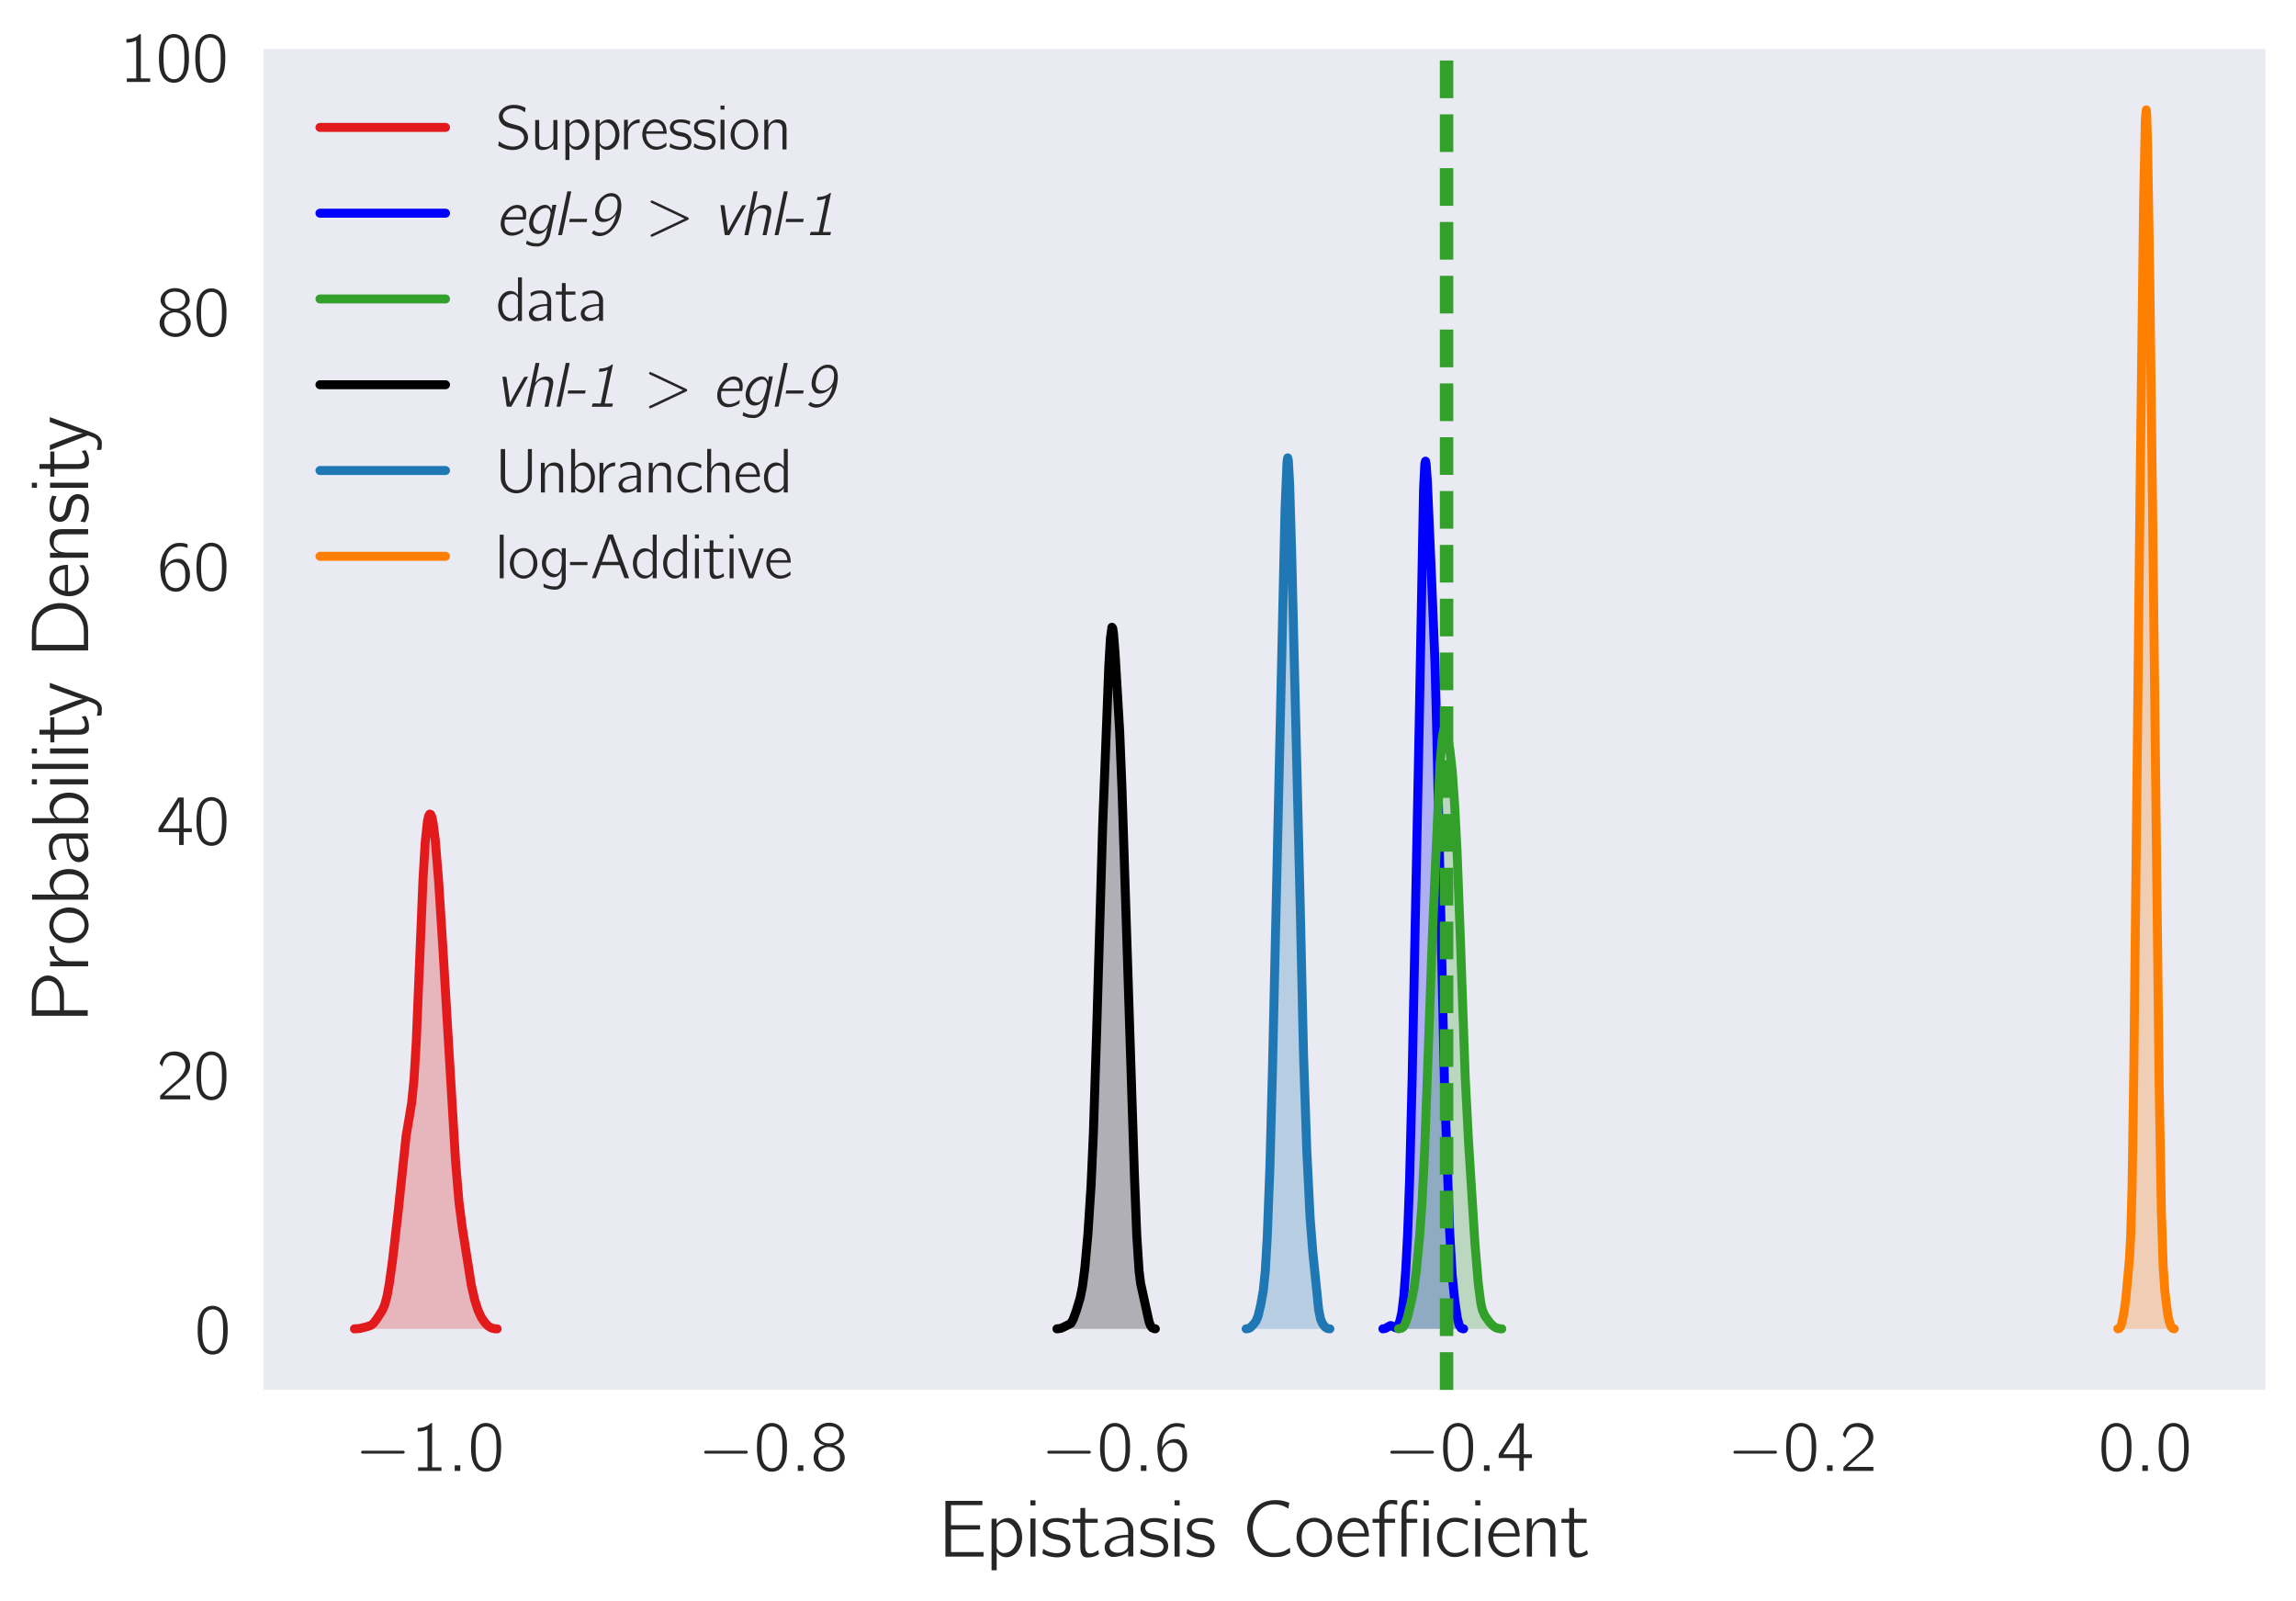 <?xml version="1.0" encoding="utf-8" standalone="no"?>
<!DOCTYPE svg PUBLIC "-//W3C//DTD SVG 1.1//EN"
  "http://www.w3.org/Graphics/SVG/1.1/DTD/svg11.dtd">
<!-- Created with matplotlib (http://matplotlib.org/) -->
<svg height="357pt" version="1.1" viewBox="0 0 512 357" width="512pt" xmlns="http://www.w3.org/2000/svg" xmlns:xlink="http://www.w3.org/1999/xlink">
 <defs>
  <style type="text/css">
*{stroke-linecap:butt;stroke-linejoin:round;}
  </style>
 </defs>
 <g id="figure_1">
  <g id="patch_1">
   <path d="M 0 357.256 
L 512.348 357.256 
L 512.348 0 
L 0 0 
z
" style="fill:#ffffff;"/>
  </g>
  <g id="axes_1">
   <g id="patch_2">
    <path d="M 58.748 309.888 
L 505.148 309.888 
L 505.148 10.908 
L 58.748 10.908 
z
" style="fill:#eaeaf2;"/>
   </g>
   <g id="matplotlib.axis_1">
    <g id="xtick_1">
     <g id="line2d_1"/>
     <g id="text_1">
      <!-- $-1.0$ -->
      <defs>
       <path d="M 9.797 28.078 
C 8 27.484 7.797 24.781 9.797 24.281 
C 10.297 24.078 10.906 24.188 11.5 24.188 
L 64.703 24.188 
C 65.906 24.188 67.797 23.781 68.797 24.781 
C 69.906 25.875 69.297 27.875 67.703 28.188 
C 66.5 28.375 65.094 28.188 63.906 28.188 
L 11.406 28.188 
C 10.906 28.188 10.297 28.281 9.797 28.078 
" id="Computer_Modern_Bright_Math_Symbols-0"/>
       <path d="M 9.703 60.016 
L 9.703 55 
C 15.203 55 19 56 23.406 57.906 
L 23.406 5.016 
L 10.297 5.016 
L 10.297 0 
L 43 0 
L 43 5.016 
L 29.906 5.016 
L 29.906 67 
C 27.5 67 27.906 66.359 26 64.875 
C 21.906 61.719 16.203 60.016 9.703 60.016 
" id="Computer_Modern_Bright-49"/>
       <path d="M 10.703 7.812 
L 10.703 0 
L 18.5 0 
L 18.5 7.812 
z
" id="Computer_Modern_Bright_Math_Slanted-58"/>
       <path d="M 14.797 63.859 
C 11.906 61.859 9.906 59.141 8.406 56.031 
C 4.797 49 4.406 40.766 4.406 31.828 
C 4.406 20.578 6.406 10.25 12 4.312 
C 17.297 -1.203 25.703 -2.609 32.797 0.297 
C 37.203 2.016 40.406 5.719 42.406 9.734 
C 46 16.875 46.406 25.406 46.406 34.234 
C 46.406 37.047 46.297 39.859 46 42.672 
C 45.297 49.406 43 56.828 39.297 60.953 
C 33.203 67.688 22.297 69.188 14.797 63.859 
M 34.906 58.141 
C 39.594 53.125 40 43.484 40 34.344 
L 40 28.922 
C 40 24.297 39.203 18.281 38.203 14.859 
C 36.797 10.141 34.5 6.734 29.906 4.625 
C 24.297 2.609 18.5 4.516 15.297 8.938 
C 11 14.656 10.797 24.797 10.797 33.734 
C 10.797 42.172 10.906 51.516 15 57.031 
C 19.5 63.062 29.203 64.062 34.906 58.141 
" id="Computer_Modern_Bright-48"/>
      </defs>
      <g style="fill:#262626;" transform="translate(79.193 327.957)scale(0.16 -0.16)">
       <use transform="scale(0.996)" xlink:href="#Computer_Modern_Bright_Math_Symbols-0"/>
       <use transform="translate(77.487 0)scale(0.996)" xlink:href="#Computer_Modern_Bright-49"/>
       <use transform="translate(128.131 0)scale(0.996)" xlink:href="#Computer_Modern_Bright_Math_Slanted-58"/>
       <use transform="translate(157.188 0)scale(0.996)" xlink:href="#Computer_Modern_Bright-48"/>
      </g>
     </g>
    </g>
    <g id="xtick_2">
     <g id="line2d_2"/>
     <g id="text_2">
      <!-- $-0.8$ -->
      <defs>
       <path d="M 18.703 36 
L 18.703 35.906 
C 12.5 34.094 7.297 30.688 4.797 24.844 
C 2.203 18.719 4 11.281 8.406 6.453 
C 13.094 1.422 19.5 -1 26.297 -1 
C 36.297 -1 45.906 6.406 47.094 16.734 
C 47.297 18.266 47.203 19.891 47 21.406 
C 45.203 29.219 39.5 33.875 32.094 35.906 
C 32.906 36.203 33.797 36.406 34.594 36.703 
C 38.797 38.422 42.297 40.922 44.5 44.938 
C 47.797 51.375 44.594 58.906 39.203 63.016 
C 33.797 67.141 26.5 68.234 19.906 66.828 
C 12 65.125 4.5 58.406 5 49.766 
C 5.203 46.75 6.5 44.234 8 42.438 
C 10.297 39.625 14.797 36.609 18.703 36 
M 23.797 62.5 
C 28.203 62.5 33.703 62 36.906 58.578 
C 40.703 54.469 40.906 47.031 37.094 42.812 
C 34.703 40.203 31.203 38.891 27.703 38.594 
C 22.797 38.188 17.203 39 13.703 42.812 
C 9.797 47.125 10.094 54.969 14.297 58.984 
C 16.906 61.391 20.406 62.188 23.797 62.5 
M 23.703 33.5 
C 28.406 33.5 33.5 32.391 36.906 28.938 
C 38.203 27.531 39.203 25.812 39.797 24.016 
C 41.5 18.75 40.703 12.094 36.797 8.047 
C 34.094 5.328 30.406 4.312 26.703 4.016 
C 22.203 4.016 17 5.109 13.797 8.562 
C 9.406 13.391 8.5 23.406 13.703 29.062 
C 16.297 31.781 20 33.203 23.703 33.5 
" id="Computer_Modern_Bright-56"/>
      </defs>
      <g style="fill:#262626;" transform="translate(155.699 327.957)scale(0.16 -0.16)">
       <use transform="scale(0.996)" xlink:href="#Computer_Modern_Bright_Math_Symbols-0"/>
       <use transform="translate(77.487 0)scale(0.996)" xlink:href="#Computer_Modern_Bright-48"/>
       <use transform="translate(128.131 0)scale(0.996)" xlink:href="#Computer_Modern_Bright_Math_Slanted-58"/>
       <use transform="translate(157.188 0)scale(0.996)" xlink:href="#Computer_Modern_Bright-56"/>
      </g>
     </g>
    </g>
    <g id="xtick_3">
     <g id="line2d_3"/>
     <g id="text_3">
      <!-- $-0.6$ -->
      <defs>
       <path d="M 11.297 32.625 
L 11.203 32.625 
C 11.203 41.766 12.797 52.422 20.594 58.25 
C 24.906 61.375 30.703 62.969 38.203 61.172 
C 39.797 60.766 41.297 60.156 42.797 59.766 
L 42.797 63.281 
C 42.797 63.672 42.906 64.375 42.594 64.781 
C 41.906 65.688 36.297 66.594 36.094 66.594 
C 27.406 67.594 21.703 65.688 16.406 61.172 
C 10 55.641 6.297 47.516 5.094 39.281 
C 4 32.656 4.906 22 6.203 16.781 
C 8.297 9.047 12.297 2.219 19.703 -0.391 
C 24.094 -2 29.5 -2 33.703 0.016 
C 37.094 1.641 39.906 4.469 42.094 7.5 
C 45.594 12.344 46.5 18.219 46.094 24.172 
C 45.906 27.109 45.5 30.047 44.297 32.766 
C 42.406 37.125 39.203 41.672 35.094 43.688 
C 33.203 44.5 31.203 44.5 29.203 44.5 
C 23.906 44.5 18.906 42.188 15.203 38.359 
C 13.594 36.75 12 34.719 11.297 32.625 
M 24.406 39.516 
C 28.203 39.812 32.203 39.219 35.094 36.5 
C 38.906 32.891 39.594 27.766 39.594 22.812 
C 39.594 19.469 39.703 16.016 38.703 12.859 
C 38.094 11.234 37.297 9.828 36.406 8.5 
C 34.203 5.562 31.406 4.125 26.797 3.516 
C 22.297 3.516 17.797 5.312 15.203 9.125 
C 13.594 11.328 12.797 14.047 12.297 16.641 
C 11.703 19.344 11.297 22.141 11.5 24.859 
C 12 31.984 17 38.516 24.406 39.516 
" id="Computer_Modern_Bright-54"/>
      </defs>
      <g style="fill:#262626;" transform="translate(232.205 327.957)scale(0.16 -0.16)">
       <use transform="scale(0.996)" xlink:href="#Computer_Modern_Bright_Math_Symbols-0"/>
       <use transform="translate(77.487 0)scale(0.996)" xlink:href="#Computer_Modern_Bright-48"/>
       <use transform="translate(128.131 0)scale(0.996)" xlink:href="#Computer_Modern_Bright_Math_Slanted-58"/>
       <use transform="translate(157.188 0)scale(0.996)" xlink:href="#Computer_Modern_Bright-54"/>
      </g>
     </g>
    </g>
    <g id="xtick_4">
     <g id="line2d_4"/>
     <g id="text_4">
      <!-- $-0.4$ -->
      <defs>
       <path d="M 2.094 18 
L 31 18 
L 31 0 
L 37.297 0 
L 37.297 18 
L 48.703 18 
L 48.703 23.328 
L 37.297 23.328 
L 37.297 66.469 
L 31.906 66.469 
C 30.094 66.469 29.594 66.578 28.797 65.062 
C 24.797 58.516 3.703 25.766 3 24.859 
C 2.203 23.438 2.094 23.547 2.094 21.438 
z
M 31.297 60.875 
L 31.297 23.328 
L 8.594 23.328 
C 9.297 24.734 10.297 26.031 11.203 27.438 
C 16.203 35.172 28.094 53.547 30.594 59.281 
C 30.906 59.781 31 60.375 31.297 60.875 
" id="Computer_Modern_Bright-52"/>
      </defs>
      <g style="fill:#262626;" transform="translate(308.71 327.957)scale(0.16 -0.16)">
       <use transform="scale(0.996)" xlink:href="#Computer_Modern_Bright_Math_Symbols-0"/>
       <use transform="translate(77.487 0)scale(0.996)" xlink:href="#Computer_Modern_Bright-48"/>
       <use transform="translate(128.131 0)scale(0.996)" xlink:href="#Computer_Modern_Bright_Math_Slanted-58"/>
       <use transform="translate(157.188 0)scale(0.996)" xlink:href="#Computer_Modern_Bright-52"/>
      </g>
     </g>
    </g>
    <g id="xtick_5">
     <g id="line2d_5"/>
     <g id="text_5">
      <!-- $-0.2$ -->
      <defs>
       <path d="M 7.297 45.969 
C 8.703 51.594 11.094 57.984 16.797 60.5 
C 19.203 61.5 21.797 61.703 24.406 61.5 
C 29.297 61.094 34.094 59.094 37.094 55.094 
C 39.297 52.078 40.094 48.375 39.703 44.781 
C 38.5 34.344 28.297 26.844 21.703 21.234 
C 17.906 18.031 7.094 7.812 7.094 7.812 
L 5.406 6.203 
C 4.5 5.312 4.406 5.312 4.406 3.5 
L 4.406 0 
L 46.406 0 
L 46.406 5.625 
L 10.203 5.625 
C 13.406 8.734 26.703 20.516 28.5 21.922 
C 34.297 26.656 40.797 31.375 44.297 38.219 
C 48.203 46.062 46.5 55.938 39.906 61.766 
C 35.906 65.297 30.406 67 25.094 67 
C 20.203 67 15.203 66 11.297 62.906 
C 8.297 60.391 5.797 56.688 4.406 52.875 
C 4.094 52.281 3.594 51.281 3.703 50.578 
C 3.797 49.984 4.406 49.484 4.703 49.078 
C 5.5 48.078 6.297 46.875 7.297 45.969 
" id="Computer_Modern_Bright-50"/>
      </defs>
      <g style="fill:#262626;" transform="translate(385.216 327.957)scale(0.16 -0.16)">
       <use transform="scale(0.996)" xlink:href="#Computer_Modern_Bright_Math_Symbols-0"/>
       <use transform="translate(77.487 0)scale(0.996)" xlink:href="#Computer_Modern_Bright-48"/>
       <use transform="translate(128.131 0)scale(0.996)" xlink:href="#Computer_Modern_Bright_Math_Slanted-58"/>
       <use transform="translate(157.188 0)scale(0.996)" xlink:href="#Computer_Modern_Bright-50"/>
      </g>
     </g>
    </g>
    <g id="xtick_6">
     <g id="line2d_6"/>
     <g id="text_6">
      <!-- $0.0$ -->
      <g style="fill:#262626;" transform="translate(467.921 327.957)scale(0.16 -0.16)">
       <use transform="scale(0.996)" xlink:href="#Computer_Modern_Bright-48"/>
       <use transform="translate(50.643 0)scale(0.996)" xlink:href="#Computer_Modern_Bright_Math_Slanted-58"/>
       <use transform="translate(79.701 0)scale(0.996)" xlink:href="#Computer_Modern_Bright-48"/>
      </g>
     </g>
    </g>
    <g id="text_7">
     <!-- Epistasis Coefficient -->
     <defs>
      <path d="M 8 69.328 
L 8 0 
L 55.406 0 
L 55.406 5.625 
L 15 5.625 
L 15 33.672 
L 51.094 33.672 
L 51.094 39 
L 15 39 
L 15 64 
L 54 64 
L 54 69.328 
z
" id="Computer_Modern_Bright-69"/>
      <path d="M 12.703 40.531 
L 12.703 47.156 
L 6.406 47.156 
L 6.406 -17 
L 12.797 -17 
L 12.797 6.094 
C 14.203 4.078 15.797 2.281 17.906 1.078 
C 25 -3.25 34 0.172 38.906 6.594 
C 45.406 14.969 46.094 27.5 41.594 36.984 
C 39 42.438 34.094 47.5 27.797 48 
C 22.297 48 18.094 45.812 15.094 43.125 
C 14.203 42.328 13.5 41.438 12.703 40.531 
M 21.906 42.875 
C 26 43.172 30 41.266 32.797 38.266 
C 34.5 36.344 35.797 34.141 36.594 31.734 
C 40.094 22.297 36.906 9.234 26.797 5.328 
C 21 3.109 15.297 5.125 13.094 10.547 
C 12.594 11.547 12.797 12.859 12.797 13.953 
L 12.797 34.641 
C 12.797 36.953 13 37.156 14.5 38.859 
C 16.297 41.062 19 42.578 21.906 42.875 
" id="Computer_Modern_Bright-112"/>
      <path d="M 6.406 70 
L 6.406 63.672 
L 12.703 63.672 
L 12.703 70 
z
M 6.406 47.391 
L 6.406 0 
L 12.703 0 
L 12.703 47.391 
z
" id="Computer_Modern_Bright-105"/>
      <path d="M 3.094 9.641 
C 2.906 8.234 2.594 6.938 2.406 5.531 
C 2.203 4.422 1.906 3.922 2.906 3.422 
C 7 1.016 11.906 -0.297 17.703 -0.797 
C 24.203 -1.406 32.406 0.109 35.594 6.531 
C 36.5 8.344 37 10.344 37.094 12.359 
C 37.5 19.578 31.797 24.203 26.906 25.906 
C 21.406 28.016 13.906 27.312 10.094 31.531 
C 8.094 33.844 8 37.266 9.906 39.672 
C 13.906 45.297 26.797 42.875 31.906 40.375 
C 32.703 39.969 33.406 39.469 34.297 39.266 
L 35.203 44.688 
C 30.5 46.797 26.406 48 19.906 48 
C 14.297 48 9.203 46.703 6 43.484 
C 2.797 40.172 1.703 34.641 3.594 30.438 
C 5.406 26.406 9.203 23.797 13.297 22.5 
C 19.203 20.391 25.906 21.391 29.797 16.578 
C 32 13.766 31.594 9.547 29.094 7.031 
C 24.297 2.609 14.094 4.219 8.5 6.625 
C 6.594 7.438 4.906 8.641 3.094 9.641 
" id="Computer_Modern_Bright-115"/>
      <path d="M 10.797 60.5 
L 10.797 47.016 
L 1.094 47.016 
L 1.094 42 
L 10.703 42 
L 10.703 15.016 
C 10.703 10.578 10.406 5.234 13.297 1.516 
C 15 -0.703 17.297 -1.297 20.797 -1 
C 23.703 -1 26.594 -0.391 29.297 0.656 
C 30.203 1.062 33.5 2.516 33.906 3.234 
C 34.094 3.641 32.797 8.094 32.797 8.094 
L 30.406 6.266 
C 27.297 4.344 21.094 2.328 18.5 5.969 
C 16.203 9.094 16.797 13.75 16.797 17.375 
L 16.797 42 
L 32.297 42 
L 32.297 47.016 
L 16.797 47.016 
L 16.797 60.5 
z
" id="Computer_Modern_Bright-116"/>
      <path d="M 7.906 39.016 
C 9.594 39.859 11 41.094 12.703 41.922 
C 15.406 43.156 18.203 44 21.203 44 
C 22.594 44.094 24.203 44.297 25.594 44 
C 28.094 43.594 30.297 42.078 31.797 39.953 
C 33.297 37.516 33.906 35.391 33.906 31.469 
L 33.906 27.016 
C 29.094 27.016 24.297 26.609 19.703 25.391 
C 13.906 24.078 7.594 21.125 5.5 15.844 
C 3.406 10.781 5.594 4.078 10.094 1.031 
C 12.297 -0.5 14.906 -0.5 17.5 -0.297 
C 21.703 0 25.906 1.016 29.5 3.25 
C 31.203 4.25 32.906 5.578 33.906 7.297 
L 34 7.297 
L 34 0.203 
L 40.297 0.203 
L 40.297 26.891 
C 40.297 29.812 40.594 32.953 40 35.891 
C 39.406 39.922 36.906 43.266 34 45.594 
C 30.594 48.219 26.703 49.109 21.5 48.719 
C 16.703 48.719 13 47.5 9.406 45.766 
C 8.906 45.562 7.906 45.234 7.594 44.641 
C 7.297 44.219 7.5 43.516 7.5 43 
C 7.703 41.672 7.797 40.344 7.906 39.016 
M 33.906 24 
L 33.906 16.375 
C 33.906 14.062 34 11.953 32.703 9.953 
C 31.594 8.344 30.094 7.234 28.5 6.438 
C 22.797 3.516 14.094 4.422 11.594 9.25 
C 9.594 12.75 11.703 16.875 14.594 19.188 
C 18.906 22.5 27.297 24 33.906 24 
" id="Computer_Modern_Bright-97"/>
      <path d="M 60.5 10.875 
C 58.5 9.859 56.703 8.453 54.703 7.453 
C 50 5.047 44 4.141 37.5 4.734 
C 31.703 5.547 26.906 8.359 23.406 11.875 
C 12.203 23.156 11.406 42.969 21.297 55.344 
C 25.5 60.875 31.906 65 41.297 65 
C 45.094 65 49 64.297 52.5 62.891 
C 54.594 61.969 56.594 60.766 58.594 59.766 
L 59.797 66.812 
C 57.594 67.672 55.297 68.562 53 69.094 
C 47.406 70.625 38.906 70.625 33.094 69.219 
C 22.906 66.922 15.5 59.828 11.297 51.625 
C 5.5 40.016 6.203 25.516 13.203 14.594 
C 15 11.703 17.297 9.109 19.906 6.891 
C 25.906 1.688 33.297 -1.312 43.594 -0.5 
C 49.797 -0.5 53.406 0.516 58.203 3.203 
C 58.703 3.5 60.594 4.516 60.906 4.938 
C 61.094 5.438 60.594 9.531 60.5 10.875 
" id="Computer_Modern_Bright-67"/>
      <path d="M 10.703 42.078 
C 1.797 33.234 0.797 17.875 8.5 7.938 
C 9.594 6.422 10.906 5.125 12.406 4.016 
C 16.094 1 21.5 -1.203 27.797 -0.5 
C 37.797 0.703 44.703 8.844 46.797 17.375 
C 49.594 29.328 43.703 42.672 32.703 46.891 
C 24.094 50.406 15.5 46.891 10.703 42.078 
M 35.703 39.359 
C 40.5 35.031 41.406 28.109 41 21.984 
C 40.703 17.266 39.406 12.344 36.094 8.828 
C 30.703 3 20.703 3 14.906 8.625 
C 11.906 11.844 10.094 16.453 9.797 21.984 
C 9.297 30.109 11.297 38.75 19.297 41.969 
C 25.203 44.578 32 42.672 35.703 39.359 
" id="Computer_Modern_Bright-111"/>
      <path d="M 41.797 10.938 
C 39.5 9.234 38.797 8.328 35.906 6.812 
C 29.797 3.5 22.594 3.5 17.406 7.172 
C 12.406 10.766 9.5 16.641 9.5 25 
L 42.5 25 
C 42.5 32.422 40.797 38.859 36.594 43.375 
C 32 47.891 24.797 49.297 18.703 47.391 
C 16.406 46.688 14.297 45.484 12.406 43.969 
C 6.094 38.859 3.406 30.719 3.5 22.781 
C 3.703 12.344 10.797 1.906 21.297 -0.312 
C 26.797 -1.422 32.594 -0.203 37.5 2.297 
C 38.406 2.797 41.703 4.609 42.094 5.516 
C 42.406 6.016 41.797 10.938 41.797 10.938 
M 37.203 28.906 
L 10 28.906 
C 11.203 36.234 17.203 43.969 25.297 43.062 
C 31.906 42.469 35.406 37.75 36.703 31.828 
C 36.906 30.812 37 29.922 37.203 28.906 
" id="Computer_Modern_Bright-101"/>
      <path d="M 10.594 47.016 
L 2 47.016 
L 2 42 
L 10.594 42 
L 10.594 0 
L 16.906 0 
L 16.906 42 
L 30.094 42 
L 30.094 47.016 
L 16.797 47.016 
L 16.797 56.234 
C 16.797 57.891 16.594 59.656 17.297 61.219 
C 19.5 65.875 25.406 65.875 29.594 65.078 
C 30.594 64.875 31.703 64.469 32.703 64.266 
L 32.703 69.906 
C 27.703 70.609 22.297 71.219 17.703 68.469 
C 15.797 67.438 14.203 65.688 13 63.922 
C 11.094 60.938 10.594 58.781 10.594 53.719 
z
M 38.094 0 
L 44.406 0 
L 44.406 42 
L 57.594 42 
L 57.594 47.016 
L 44.297 47.016 
L 44.297 55.234 
C 44.297 56.891 44.094 58.656 44.406 60.328 
C 44.906 62.297 46.094 63.656 47.703 64.672 
C 50.797 66.172 54.406 65.078 57.594 64.172 
L 57.594 70 
C 55.094 70.188 52.703 70.688 50.203 70.5 
C 43.406 70 38.594 64.047 38.094 57.312 
C 38 55.891 38.094 54.375 38.094 52.969 
z
M 65.594 70 
L 65.594 63.672 
L 71.906 63.672 
L 71.906 70 
z
M 65.594 47.391 
L 65.594 0 
L 71.906 0 
L 71.906 47.391 
z
" id="Computer_Modern_Bright-14"/>
      <path d="M 42.406 11.25 
C 40.5 9.844 38.797 8.328 36.703 7.125 
C 32 4.625 24.797 3.422 19.406 5.922 
C 11.594 9.938 9.5 19.688 10.594 27.719 
C 10.797 29.328 11.094 30.922 11.594 32.438 
C 13.797 38.969 19.297 44.078 28.297 43.078 
C 33.094 42.672 35.5 41.875 39.297 39.766 
C 40 39.359 40.594 38.859 41.406 38.656 
C 41.5 39.859 41.797 41.172 42 42.375 
C 42.297 43.984 42.297 44.188 40.797 44.891 
C 39.703 45.391 38.594 45.984 37.406 46.391 
C 32.797 48.406 25.203 49 20 47.5 
C 12.906 45.484 7.594 39.359 5.297 32.531 
C 4.203 29.422 3.906 26.109 3.906 22.797 
C 4 12.25 11.203 1.906 21.703 -0.203 
C 27.5 -1.406 34.203 0.297 38.203 2.406 
C 39.203 2.906 42.203 4.719 42.703 5.625 
C 43 6.125 42.406 11.25 42.406 11.25 
" id="Computer_Modern_Bright-99"/>
      <path d="M 12.594 37.281 
L 12.5 37.281 
L 12.5 47.391 
L 6.406 47.391 
L 6.406 0 
L 12.797 0 
L 12.797 21.938 
C 12.797 26.844 12.5 31.875 14.703 36.469 
C 15.797 38.781 17.5 40.781 19.797 41.984 
C 21.703 42.891 23.703 42.891 25.797 42.688 
C 28.797 42.688 31.703 41.891 33.594 39.375 
C 35.406 37.062 35.5 34.062 35.5 31.25 
L 35.5 0 
L 41.906 0 
L 41.906 26.859 
C 41.906 31.875 42.406 37.375 40 41.891 
C 38.094 45.5 34.406 47.203 30.5 47.703 
C 28.5 48 26.406 48 24.406 47.609 
C 19.203 46.5 14.406 42.297 12.594 37.281 
" id="Computer_Modern_Bright-110"/>
     </defs>
     <g style="fill:#262626;" transform="translate(209.391 347.067)scale(0.18 -0.18)">
      <use transform="scale(0.996)" xlink:href="#Computer_Modern_Bright-69"/>
      <use transform="translate(58.738 0)scale(0.996)" xlink:href="#Computer_Modern_Bright-112"/>
      <use transform="translate(106.89 0)scale(0.996)" xlink:href="#Computer_Modern_Bright-105"/>
      <use transform="translate(125.985 0)scale(0.996)" xlink:href="#Computer_Modern_Bright-115"/>
      <use transform="translate(164.424 0)scale(0.996)" xlink:href="#Computer_Modern_Bright-116"/>
      <use transform="translate(200.539 0)scale(0.996)" xlink:href="#Computer_Modern_Bright-97"/>
      <use transform="translate(247.031 0)scale(0.996)" xlink:href="#Computer_Modern_Bright-115"/>
      <use transform="translate(285.47 0)scale(0.996)" xlink:href="#Computer_Modern_Bright-105"/>
      <use transform="translate(304.565 0)scale(0.996)" xlink:href="#Computer_Modern_Bright-115"/>
      <use transform="translate(374.469 0)scale(0.996)" xlink:href="#Computer_Modern_Bright-67"/>
      <use transform="translate(439.641 0)scale(0.996)" xlink:href="#Computer_Modern_Bright-111"/>
      <use transform="translate(490.284 0)scale(0.996)" xlink:href="#Computer_Modern_Bright-101"/>
      <use transform="translate(535.116 0)scale(0.996)" xlink:href="#Computer_Modern_Bright-14"/>
      <use transform="translate(613.156 0)scale(0.996)" xlink:href="#Computer_Modern_Bright-99"/>
      <use transform="translate(657.988 0)scale(0.996)" xlink:href="#Computer_Modern_Bright-105"/>
      <use transform="translate(677.083 0)scale(0.996)" xlink:href="#Computer_Modern_Bright-101"/>
      <use transform="translate(721.915 0)scale(0.996)" xlink:href="#Computer_Modern_Bright-110"/>
      <use transform="translate(770.067 0)scale(0.996)" xlink:href="#Computer_Modern_Bright-116"/>
     </g>
    </g>
   </g>
   <g id="matplotlib.axis_2">
    <g id="ytick_1">
     <g id="line2d_7"/>
     <g id="text_8">
      <!-- $0$ -->
      <g style="fill:#262626;" transform="translate(43.379 301.833)scale(0.16 -0.16)">
       <use transform="scale(0.996)" xlink:href="#Computer_Modern_Bright-48"/>
      </g>
     </g>
    </g>
    <g id="ytick_2">
     <g id="line2d_8"/>
     <g id="text_9">
      <!-- $20$ -->
      <g style="fill:#262626;" transform="translate(35.011 245.12)scale(0.16 -0.16)">
       <use transform="scale(0.996)" xlink:href="#Computer_Modern_Bright-50"/>
       <use transform="translate(50.643 0)scale(0.996)" xlink:href="#Computer_Modern_Bright-48"/>
      </g>
     </g>
    </g>
    <g id="ytick_3">
     <g id="line2d_9"/>
     <g id="text_10">
      <!-- $40$ -->
      <g style="fill:#262626;" transform="translate(35.011 188.407)scale(0.16 -0.16)">
       <use transform="scale(0.996)" xlink:href="#Computer_Modern_Bright-52"/>
       <use transform="translate(50.643 0)scale(0.996)" xlink:href="#Computer_Modern_Bright-48"/>
      </g>
     </g>
    </g>
    <g id="ytick_4">
     <g id="line2d_10"/>
     <g id="text_11">
      <!-- $60$ -->
      <g style="fill:#262626;" transform="translate(35.011 131.695)scale(0.16 -0.16)">
       <use transform="scale(0.996)" xlink:href="#Computer_Modern_Bright-54"/>
       <use transform="translate(50.643 0)scale(0.996)" xlink:href="#Computer_Modern_Bright-48"/>
      </g>
     </g>
    </g>
    <g id="ytick_5">
     <g id="line2d_11"/>
     <g id="text_12">
      <!-- $80$ -->
      <g style="fill:#262626;" transform="translate(35.011 74.982)scale(0.16 -0.16)">
       <use transform="scale(0.996)" xlink:href="#Computer_Modern_Bright-56"/>
       <use transform="translate(50.643 0)scale(0.996)" xlink:href="#Computer_Modern_Bright-48"/>
      </g>
     </g>
    </g>
    <g id="ytick_6">
     <g id="line2d_12"/>
     <g id="text_13">
      <!-- $100$ -->
      <g style="fill:#262626;" transform="translate(26.642 18.27)scale(0.16 -0.16)">
       <use transform="scale(0.996)" xlink:href="#Computer_Modern_Bright-49"/>
       <use transform="translate(50.643 0)scale(0.996)" xlink:href="#Computer_Modern_Bright-48"/>
       <use transform="translate(101.286 0)scale(0.996)" xlink:href="#Computer_Modern_Bright-48"/>
      </g>
     </g>
    </g>
    <g id="text_14">
     <!-- Probability Density -->
     <defs>
      <path d="M 8 70 
L 8 0.5 
L 15 0.5 
L 15 30 
L 29.094 30 
C 31.297 30 33.5 30 35.594 30 
C 43 30.609 49.203 33.641 53.406 38.172 
C 57.703 42.906 59.594 50.156 56.797 56.297 
C 53.594 64.047 46 68.984 36.297 70 
C 33.406 70 30.406 70 27.5 70 
z
M 14.906 35.219 
L 14.906 64.672 
L 28.594 64.672 
C 37.297 64.672 45.203 63.672 49.203 57.656 
C 51.906 53.625 52.297 48 50.094 43.672 
C 48.906 41.344 47.094 39.547 44.906 38.234 
C 40 35.219 34.297 35.219 28.797 35.219 
z
" id="Computer_Modern_Bright-80"/>
      <path d="M 12.5 34.75 
L 12.406 34.75 
L 12.406 47.391 
L 6.406 47.391 
L 6.406 0 
L 12.703 0 
L 12.703 22.891 
C 12.703 24.406 12.703 25.906 12.906 27.406 
C 14.297 35.953 21.703 42.281 31.406 42.281 
L 31.406 48 
C 25 48 19.094 44.891 15.297 39.766 
C 14.203 38.266 13 36.547 12.5 34.75 
" id="Computer_Modern_Bright-114"/>
      <path d="M 6.406 69.688 
L 6.406 0 
L 12.797 0 
L 12.797 6.328 
L 12.906 6.328 
C 14 4.109 16.5 2.016 18.594 0.906 
C 25.797 -2.906 34.406 0.906 39.094 7.031 
C 48.594 19.578 44.797 40.875 32.297 46.797 
C 27.406 49 21.5 48 17.094 44.984 
C 15.406 43.781 14 42.375 12.703 40.766 
L 12.703 69.688 
z
M 21.906 42.984 
C 26.594 43.375 31.5 41.266 34.297 37.453 
C 36.203 34.938 37.203 31.938 37.703 28.812 
C 38.703 21.484 37.906 12.25 31.406 7.438 
C 30.297 6.625 29.094 6.031 27.797 5.516 
C 22.406 3.516 17 4.109 14 8.844 
C 13.094 10.438 12.797 10.547 12.797 12.953 
L 12.797 33.734 
C 12.797 34.75 12.594 35.953 13 36.859 
C 14.594 40.172 18.297 42.672 21.906 42.984 
" id="Computer_Modern_Bright-98"/>
      <path d="M 6.406 69.688 
L 6.406 0 
L 12.703 0 
L 12.703 69.688 
z
" id="Computer_Modern_Bright-108"/>
      <path d="M 0.703 47.656 
C 1.297 45.75 5.406 35.609 5.5 35.312 
L 17.406 4.578 
L 18.406 2.078 
C 19 0.672 19.203 0.469 18.594 -1.141 
L 17.5 -4.047 
C 16.594 -6.469 15.594 -8.969 13.703 -10.484 
C 10.297 -13.297 4.906 -11.688 0.797 -10.781 
L 1.297 -16.5 
C 3.203 -16.797 5.094 -17 7 -17 
C 11.297 -17.516 14.094 -16.5 16.703 -14.297 
C 20 -11.484 21.594 -7.562 23.094 -3.547 
L 26.203 5.078 
L 36.406 32.906 
C 38.094 37.922 40.203 42.641 41.797 47.656 
L 37.297 47.656 
C 36.797 47.656 36 47.859 35.594 47.469 
C 35.406 47.156 35.297 46.766 35.203 46.453 
L 34.406 44.344 
C 33.406 41.734 32.5 39.234 31.594 36.609 
L 25.797 20.25 
C 24.297 15.828 22.594 11.312 21.797 6.688 
C 20.703 11.312 19.203 15.734 17.594 20.141 
C 16.297 23.562 8.5 44.547 7.5 46.562 
C 7.094 47.656 6.703 47.656 5.203 47.656 
z
" id="Computer_Modern_Bright-121"/>
      <path d="M 8 70 
L 8 0 
L 28.203 0 
C 31.406 0 34.594 0 37.703 0.297 
C 45.703 1.109 52.594 5.016 57.203 9.828 
C 70.094 23.172 70 46.125 57.297 59.672 
C 52.703 64.578 46.5 68.5 38.703 69.5 
C 34.906 70 31 70 27.203 70 
z
M 14.906 5.312 
L 14.906 64.562 
L 27.797 64.562 
C 30.5 64.562 33.203 64.562 35.906 64.359 
C 40.406 63.859 44.797 62.359 48.5 59.734 
C 56.594 54.125 60 44.172 60 34.641 
C 60 26.609 57.797 18.375 51.906 12.641 
C 47.906 8.938 42.5 6.219 36 5.516 
C 33.406 5.312 30.703 5.312 28.094 5.312 
z
" id="Computer_Modern_Bright-68"/>
     </defs>
     <g style="fill:#262626;" transform="translate(19.653 227.922)rotate(-90)scale(0.18 -0.18)">
      <use transform="scale(0.996)" xlink:href="#Computer_Modern_Bright-80"/>
      <use transform="translate(62.889 0)scale(0.996)" xlink:href="#Computer_Modern_Bright-114"/>
      <use transform="translate(94.852 0)scale(0.996)" xlink:href="#Computer_Modern_Bright-111"/>
      <use transform="translate(145.495 0)scale(0.996)" xlink:href="#Computer_Modern_Bright-98"/>
      <use transform="translate(193.648 0)scale(0.996)" xlink:href="#Computer_Modern_Bright-97"/>
      <use transform="translate(240.14 0)scale(0.996)" xlink:href="#Computer_Modern_Bright-98"/>
      <use transform="translate(288.293 0)scale(0.996)" xlink:href="#Computer_Modern_Bright-105"/>
      <use transform="translate(307.388 0)scale(0.996)" xlink:href="#Computer_Modern_Bright-108"/>
      <use transform="translate(326.482 0)scale(0.996)" xlink:href="#Computer_Modern_Bright-105"/>
      <use transform="translate(345.577 0)scale(0.996)" xlink:href="#Computer_Modern_Bright-116"/>
      <use transform="translate(378.786 0)scale(0.996)" xlink:href="#Computer_Modern_Bright-121"/>
      <use transform="translate(452.592 0)scale(0.996)" xlink:href="#Computer_Modern_Bright-68"/>
      <use transform="translate(524.199 0)scale(0.996)" xlink:href="#Computer_Modern_Bright-101"/>
      <use transform="translate(569.03 0)scale(0.996)" xlink:href="#Computer_Modern_Bright-110"/>
      <use transform="translate(617.183 0)scale(0.996)" xlink:href="#Computer_Modern_Bright-115"/>
      <use transform="translate(655.622 0)scale(0.996)" xlink:href="#Computer_Modern_Bright-105"/>
      <use transform="translate(674.717 0)scale(0.996)" xlink:href="#Computer_Modern_Bright-116"/>
      <use transform="translate(707.925 0)scale(0.996)" xlink:href="#Computer_Modern_Bright-121"/>
     </g>
    </g>
   </g>
   <g id="PolyCollection_1">
    <path clip-path="url(#pfa4086b38d)" d="M 79.039 296.289 
L 79.039 296.298 
L 79.289 296.298 
L 79.54 296.298 
L 79.79 296.298 
L 80.041 296.298 
L 80.291 296.298 
L 80.542 296.298 
L 80.792 296.298 
L 81.043 296.298 
L 81.294 296.298 
L 81.544 296.298 
L 81.795 296.298 
L 82.045 296.298 
L 82.296 296.298 
L 82.546 296.298 
L 82.797 296.298 
L 83.047 296.298 
L 83.298 296.298 
L 83.549 296.298 
L 83.799 296.298 
L 84.05 296.298 
L 84.3 296.298 
L 84.551 296.298 
L 84.801 296.298 
L 85.052 296.298 
L 85.302 296.298 
L 85.553 296.298 
L 85.804 296.298 
L 86.054 296.298 
L 86.305 296.298 
L 86.555 296.298 
L 86.806 296.298 
L 87.056 296.298 
L 87.307 296.298 
L 87.557 296.298 
L 87.808 296.298 
L 88.059 296.298 
L 88.309 296.298 
L 88.56 296.298 
L 88.81 296.298 
L 89.061 296.298 
L 89.311 296.298 
L 89.562 296.298 
L 89.812 296.298 
L 90.063 296.298 
L 90.314 296.298 
L 90.564 296.298 
L 90.815 296.298 
L 91.065 296.298 
L 91.316 296.298 
L 91.566 296.298 
L 91.817 296.298 
L 92.067 296.298 
L 92.318 296.298 
L 92.568 296.298 
L 92.819 296.298 
L 93.07 296.298 
L 93.32 296.298 
L 93.571 296.298 
L 93.821 296.298 
L 94.072 296.298 
L 94.322 296.298 
L 94.573 296.298 
L 94.823 296.298 
L 95.074 296.298 
L 95.325 296.298 
L 95.575 296.298 
L 95.826 296.298 
L 96.076 296.298 
L 96.327 296.298 
L 96.577 296.298 
L 96.828 296.298 
L 97.078 296.298 
L 97.329 296.298 
L 97.58 296.298 
L 97.83 296.298 
L 98.081 296.298 
L 98.331 296.298 
L 98.582 296.298 
L 98.832 296.298 
L 99.083 296.298 
L 99.333 296.298 
L 99.584 296.298 
L 99.835 296.298 
L 100.085 296.298 
L 100.336 296.298 
L 100.586 296.298 
L 100.837 296.298 
L 101.087 296.298 
L 101.338 296.298 
L 101.588 296.298 
L 101.839 296.298 
L 102.089 296.298 
L 102.34 296.298 
L 102.591 296.298 
L 102.841 296.298 
L 103.092 296.298 
L 103.342 296.298 
L 103.593 296.298 
L 103.843 296.298 
L 104.094 296.298 
L 104.344 296.298 
L 104.595 296.298 
L 104.846 296.298 
L 105.096 296.298 
L 105.347 296.298 
L 105.597 296.298 
L 105.848 296.298 
L 106.098 296.298 
L 106.349 296.298 
L 106.599 296.298 
L 106.85 296.298 
L 107.101 296.298 
L 107.351 296.298 
L 107.602 296.298 
L 107.852 296.298 
L 108.103 296.298 
L 108.353 296.298 
L 108.604 296.298 
L 108.854 296.298 
L 109.105 296.298 
L 109.356 296.298 
L 109.606 296.298 
L 109.857 296.298 
L 110.107 296.298 
L 110.358 296.298 
L 110.608 296.298 
L 110.859 296.298 
L 110.859 296.287 
L 110.859 296.287 
L 110.608 296.279 
L 110.358 296.263 
L 110.107 296.233 
L 109.857 296.183 
L 109.606 296.106 
L 109.356 295.996 
L 109.105 295.846 
L 108.854 295.655 
L 108.604 295.424 
L 108.353 295.157 
L 108.103 294.858 
L 107.852 294.529 
L 107.602 294.167 
L 107.351 293.761 
L 107.101 293.299 
L 106.85 292.769 
L 106.599 292.158 
L 106.349 291.461 
L 106.098 290.673 
L 105.848 289.789 
L 105.597 288.803 
L 105.347 287.704 
L 105.096 286.483 
L 104.846 285.132 
L 104.595 283.658 
L 104.344 282.079 
L 104.094 280.428 
L 103.843 278.748 
L 103.593 277.077 
L 103.342 275.427 
L 103.092 273.773 
L 102.841 272.041 
L 102.591 270.126 
L 102.34 267.914 
L 102.089 265.322 
L 101.839 262.318 
L 101.588 258.937 
L 101.338 255.255 
L 101.087 251.365 
L 100.837 247.343 
L 100.586 243.227 
L 100.336 239.022 
L 100.085 234.72 
L 99.835 230.32 
L 99.584 225.847 
L 99.333 221.351 
L 99.083 216.896 
L 98.832 212.539 
L 98.582 208.319 
L 98.331 204.258 
L 98.081 200.372 
L 97.83 196.686 
L 97.58 193.248 
L 97.329 190.13 
L 97.078 187.415 
L 96.828 185.174 
L 96.577 183.455 
L 96.327 182.273 
L 96.076 181.626 
L 95.826 181.516 
L 95.575 181.978 
L 95.325 183.093 
L 95.074 184.976 
L 94.823 187.745 
L 94.573 191.479 
L 94.322 196.174 
L 94.072 201.72 
L 93.821 207.899 
L 93.571 214.405 
L 93.32 220.886 
L 93.07 226.995 
L 92.819 232.446 
L 92.568 237.052 
L 92.318 240.753 
L 92.067 243.609 
L 91.817 245.772 
L 91.566 247.446 
L 91.316 248.852 
L 91.065 250.189 
L 90.815 251.622 
L 90.564 253.267 
L 90.314 255.184 
L 90.063 257.377 
L 89.812 259.798 
L 89.562 262.362 
L 89.311 264.97 
L 89.061 267.533 
L 88.81 269.993 
L 88.56 272.331 
L 88.309 274.559 
L 88.059 276.706 
L 87.808 278.793 
L 87.557 280.823 
L 87.307 282.776 
L 87.056 284.611 
L 86.806 286.284 
L 86.555 287.757 
L 86.305 289.012 
L 86.054 290.049 
L 85.804 290.886 
L 85.553 291.553 
L 85.302 292.089 
L 85.052 292.535 
L 84.801 292.929 
L 84.551 293.3 
L 84.3 293.67 
L 84.05 294.041 
L 83.799 294.405 
L 83.549 294.745 
L 83.298 295.042 
L 83.047 295.282 
L 82.797 295.462 
L 82.546 295.589 
L 82.296 295.677 
L 82.045 295.744 
L 81.795 295.806 
L 81.544 295.87 
L 81.294 295.941 
L 81.043 296.014 
L 80.792 296.084 
L 80.542 296.146 
L 80.291 296.196 
L 80.041 296.234 
L 79.79 296.26 
L 79.54 296.276 
L 79.289 296.285 
L 79.039 296.289 
z
" style="fill:#e31a1c;fill-opacity:0.25;"/>
   </g>
   <g id="PolyCollection_2">
    <path clip-path="url(#pfa4086b38d)" d="M 308.378 296.284 
L 308.378 296.298 
L 308.52 296.298 
L 308.662 296.298 
L 308.804 296.298 
L 308.946 296.298 
L 309.087 296.298 
L 309.229 296.298 
L 309.371 296.298 
L 309.513 296.298 
L 309.655 296.298 
L 309.796 296.298 
L 309.938 296.298 
L 310.08 296.298 
L 310.222 296.298 
L 310.364 296.298 
L 310.505 296.298 
L 310.647 296.298 
L 310.789 296.298 
L 310.931 296.298 
L 311.073 296.298 
L 311.214 296.298 
L 311.356 296.298 
L 311.498 296.298 
L 311.64 296.298 
L 311.781 296.298 
L 311.923 296.298 
L 312.065 296.298 
L 312.207 296.298 
L 312.349 296.298 
L 312.49 296.298 
L 312.632 296.298 
L 312.774 296.298 
L 312.916 296.298 
L 313.058 296.298 
L 313.199 296.298 
L 313.341 296.298 
L 313.483 296.298 
L 313.625 296.298 
L 313.767 296.298 
L 313.908 296.298 
L 314.05 296.298 
L 314.192 296.298 
L 314.334 296.298 
L 314.476 296.298 
L 314.617 296.298 
L 314.759 296.298 
L 314.901 296.298 
L 315.043 296.298 
L 315.185 296.298 
L 315.326 296.298 
L 315.468 296.298 
L 315.61 296.298 
L 315.752 296.298 
L 315.893 296.298 
L 316.035 296.298 
L 316.177 296.298 
L 316.319 296.298 
L 316.461 296.298 
L 316.602 296.298 
L 316.744 296.298 
L 316.886 296.298 
L 317.028 296.298 
L 317.17 296.298 
L 317.311 296.298 
L 317.453 296.298 
L 317.595 296.298 
L 317.737 296.298 
L 317.879 296.298 
L 318.02 296.298 
L 318.162 296.298 
L 318.304 296.298 
L 318.446 296.298 
L 318.588 296.298 
L 318.729 296.298 
L 318.871 296.298 
L 319.013 296.298 
L 319.155 296.298 
L 319.296 296.298 
L 319.438 296.298 
L 319.58 296.298 
L 319.722 296.298 
L 319.864 296.298 
L 320.005 296.298 
L 320.147 296.298 
L 320.289 296.298 
L 320.431 296.298 
L 320.573 296.298 
L 320.714 296.298 
L 320.856 296.298 
L 320.998 296.298 
L 321.14 296.298 
L 321.282 296.298 
L 321.423 296.298 
L 321.565 296.298 
L 321.707 296.298 
L 321.849 296.298 
L 321.991 296.298 
L 322.132 296.298 
L 322.274 296.298 
L 322.416 296.298 
L 322.558 296.298 
L 322.7 296.298 
L 322.841 296.298 
L 322.983 296.298 
L 323.125 296.298 
L 323.267 296.298 
L 323.408 296.298 
L 323.55 296.298 
L 323.692 296.298 
L 323.834 296.298 
L 323.976 296.298 
L 324.117 296.298 
L 324.259 296.298 
L 324.401 296.298 
L 324.543 296.298 
L 324.685 296.298 
L 324.826 296.298 
L 324.968 296.298 
L 325.11 296.298 
L 325.252 296.298 
L 325.394 296.298 
L 325.535 296.298 
L 325.677 296.298 
L 325.819 296.298 
L 325.961 296.298 
L 326.103 296.298 
L 326.244 296.298 
L 326.386 296.298 
L 326.386 296.281 
L 326.386 296.281 
L 326.244 296.27 
L 326.103 296.244 
L 325.961 296.195 
L 325.819 296.111 
L 325.677 295.976 
L 325.535 295.768 
L 325.394 295.467 
L 325.252 295.053 
L 325.11 294.512 
L 324.968 293.839 
L 324.826 293.038 
L 324.685 292.119 
L 324.543 291.096 
L 324.401 289.978 
L 324.259 288.766 
L 324.117 287.442 
L 323.976 285.974 
L 323.834 284.313 
L 323.692 282.4 
L 323.55 280.17 
L 323.408 277.572 
L 323.267 274.578 
L 323.125 271.197 
L 322.983 267.481 
L 322.841 263.517 
L 322.7 259.407 
L 322.558 255.239 
L 322.416 251.057 
L 322.274 246.842 
L 322.132 242.519 
L 321.991 237.973 
L 321.849 233.085 
L 321.707 227.759 
L 321.565 221.944 
L 321.423 215.632 
L 321.282 208.853 
L 321.14 201.672 
L 320.998 194.189 
L 320.856 186.543 
L 320.714 178.92 
L 320.573 171.536 
L 320.431 164.607 
L 320.289 158.309 
L 320.147 152.742 
L 320.005 147.91 
L 319.864 143.727 
L 319.722 140.042 
L 319.58 136.68 
L 319.438 133.477 
L 319.296 130.305 
L 319.155 127.082 
L 319.013 123.772 
L 318.871 120.379 
L 318.729 116.947 
L 318.588 113.559 
L 318.446 110.337 
L 318.304 107.441 
L 318.162 105.07 
L 318.02 103.45 
L 317.879 102.822 
L 317.737 103.42 
L 317.595 105.44 
L 317.453 108.999 
L 317.311 114.1 
L 317.17 120.6 
L 317.028 128.225 
L 316.886 136.597 
L 316.744 145.305 
L 316.602 153.976 
L 316.461 162.338 
L 316.319 170.256 
L 316.177 177.727 
L 316.035 184.853 
L 315.893 191.782 
L 315.752 198.663 
L 315.61 205.6 
L 315.468 212.635 
L 315.326 219.74 
L 315.185 226.836 
L 315.043 233.81 
L 314.901 240.536 
L 314.759 246.904 
L 314.617 252.825 
L 314.476 258.245 
L 314.334 263.143 
L 314.192 267.525 
L 314.05 271.42 
L 313.908 274.872 
L 313.767 277.935 
L 313.625 280.662 
L 313.483 283.096 
L 313.341 285.268 
L 313.199 287.189 
L 313.058 288.866 
L 312.916 290.297 
L 312.774 291.493 
L 312.632 292.473 
L 312.49 293.267 
L 312.349 293.91 
L 312.207 294.434 
L 312.065 294.867 
L 311.923 295.224 
L 311.781 295.512 
L 311.64 295.737 
L 311.498 295.898 
L 311.356 296 
L 311.214 296.046 
L 311.073 296.041 
L 310.931 295.993 
L 310.789 295.913 
L 310.647 295.813 
L 310.505 295.71 
L 310.364 295.621 
L 310.222 295.563 
L 310.08 295.546 
L 309.938 295.573 
L 309.796 295.64 
L 309.655 295.736 
L 309.513 295.847 
L 309.371 295.957 
L 309.229 296.055 
L 309.087 296.135 
L 308.946 296.195 
L 308.804 296.237 
L 308.662 296.263 
L 308.52 296.278 
L 308.378 296.284 
z
" style="fill:#0000ff;fill-opacity:0.25;"/>
   </g>
   <g id="PolyCollection_3">
    <path clip-path="url(#pfa4086b38d)" d="M 311.856 296.281 
L 311.856 296.298 
L 312.038 296.298 
L 312.219 296.298 
L 312.401 296.298 
L 312.582 296.298 
L 312.764 296.298 
L 312.945 296.298 
L 313.127 296.298 
L 313.308 296.298 
L 313.489 296.298 
L 313.671 296.298 
L 313.852 296.298 
L 314.034 296.298 
L 314.215 296.298 
L 314.397 296.298 
L 314.578 296.298 
L 314.76 296.298 
L 314.941 296.298 
L 315.123 296.298 
L 315.304 296.298 
L 315.485 296.298 
L 315.667 296.298 
L 315.848 296.298 
L 316.03 296.298 
L 316.211 296.298 
L 316.393 296.298 
L 316.574 296.298 
L 316.756 296.298 
L 316.937 296.298 
L 317.118 296.298 
L 317.3 296.298 
L 317.481 296.298 
L 317.663 296.298 
L 317.844 296.298 
L 318.026 296.298 
L 318.207 296.298 
L 318.389 296.298 
L 318.57 296.298 
L 318.751 296.298 
L 318.933 296.298 
L 319.114 296.298 
L 319.296 296.298 
L 319.477 296.298 
L 319.659 296.298 
L 319.84 296.298 
L 320.022 296.298 
L 320.203 296.298 
L 320.384 296.298 
L 320.566 296.298 
L 320.747 296.298 
L 320.929 296.298 
L 321.11 296.298 
L 321.292 296.298 
L 321.473 296.298 
L 321.655 296.298 
L 321.836 296.298 
L 322.018 296.298 
L 322.199 296.298 
L 322.38 296.298 
L 322.562 296.298 
L 322.743 296.298 
L 322.925 296.298 
L 323.106 296.298 
L 323.288 296.298 
L 323.469 296.298 
L 323.651 296.298 
L 323.832 296.298 
L 324.013 296.298 
L 324.195 296.298 
L 324.376 296.298 
L 324.558 296.298 
L 324.739 296.298 
L 324.921 296.298 
L 325.102 296.298 
L 325.284 296.298 
L 325.465 296.298 
L 325.646 296.298 
L 325.828 296.298 
L 326.009 296.298 
L 326.191 296.298 
L 326.372 296.298 
L 326.554 296.298 
L 326.735 296.298 
L 326.917 296.298 
L 327.098 296.298 
L 327.279 296.298 
L 327.461 296.298 
L 327.642 296.298 
L 327.824 296.298 
L 328.005 296.298 
L 328.187 296.298 
L 328.368 296.298 
L 328.55 296.298 
L 328.731 296.298 
L 328.913 296.298 
L 329.094 296.298 
L 329.275 296.298 
L 329.457 296.298 
L 329.638 296.298 
L 329.82 296.298 
L 330.001 296.298 
L 330.183 296.298 
L 330.364 296.298 
L 330.546 296.298 
L 330.727 296.298 
L 330.908 296.298 
L 331.09 296.298 
L 331.271 296.298 
L 331.453 296.298 
L 331.634 296.298 
L 331.816 296.298 
L 331.997 296.298 
L 332.179 296.298 
L 332.36 296.298 
L 332.541 296.298 
L 332.723 296.298 
L 332.904 296.298 
L 333.086 296.298 
L 333.267 296.298 
L 333.449 296.298 
L 333.63 296.298 
L 333.812 296.298 
L 333.993 296.298 
L 334.174 296.298 
L 334.356 296.298 
L 334.537 296.298 
L 334.719 296.298 
L 334.9 296.298 
L 334.9 296.285 
L 334.9 296.285 
L 334.719 296.282 
L 334.537 296.274 
L 334.356 296.258 
L 334.174 296.232 
L 333.993 296.194 
L 333.812 296.141 
L 333.63 296.07 
L 333.449 295.981 
L 333.267 295.872 
L 333.086 295.745 
L 332.904 295.599 
L 332.723 295.435 
L 332.541 295.253 
L 332.36 295.053 
L 332.179 294.834 
L 331.997 294.6 
L 331.816 294.353 
L 331.634 294.1 
L 331.453 293.844 
L 331.271 293.581 
L 331.09 293.3 
L 330.908 292.973 
L 330.727 292.562 
L 330.546 292.02 
L 330.364 291.299 
L 330.183 290.358 
L 330.001 289.171 
L 329.82 287.731 
L 329.638 286.046 
L 329.457 284.139 
L 329.275 282.035 
L 329.094 279.758 
L 328.913 277.327 
L 328.731 274.755 
L 328.55 272.054 
L 328.368 269.242 
L 328.187 266.341 
L 328.005 263.379 
L 327.824 260.379 
L 327.642 257.349 
L 327.461 254.273 
L 327.279 251.101 
L 327.098 247.757 
L 326.917 244.142 
L 326.735 240.165 
L 326.554 235.759 
L 326.372 230.912 
L 326.191 225.676 
L 326.009 220.168 
L 325.828 214.547 
L 325.646 208.992 
L 325.465 203.661 
L 325.284 198.668 
L 325.102 194.07 
L 324.921 189.873 
L 324.739 186.05 
L 324.558 182.564 
L 324.376 179.39 
L 324.195 176.523 
L 324.013 173.974 
L 323.832 171.758 
L 323.651 169.873 
L 323.469 168.291 
L 323.288 166.961 
L 323.106 165.816 
L 322.925 164.806 
L 322.743 163.912 
L 322.562 163.162 
L 322.38 162.621 
L 322.199 162.377 
L 322.018 162.515 
L 321.836 163.101 
L 321.655 164.179 
L 321.473 165.772 
L 321.292 167.894 
L 321.11 170.545 
L 320.929 173.701 
L 320.747 177.31 
L 320.566 181.277 
L 320.384 185.479 
L 320.203 189.788 
L 320.022 194.1 
L 319.84 198.37 
L 319.659 202.615 
L 319.477 206.912 
L 319.296 211.365 
L 319.114 216.063 
L 318.933 221.055 
L 318.751 226.323 
L 318.57 231.786 
L 318.389 237.313 
L 318.207 242.756 
L 318.026 247.968 
L 317.844 252.832 
L 317.663 257.272 
L 317.481 261.257 
L 317.3 264.794 
L 317.118 267.925 
L 316.937 270.712 
L 316.756 273.226 
L 316.574 275.53 
L 316.393 277.669 
L 316.211 279.666 
L 316.03 281.522 
L 315.848 283.221 
L 315.667 284.747 
L 315.485 286.09 
L 315.304 287.259 
L 315.123 288.277 
L 314.941 289.183 
L 314.76 290.017 
L 314.578 290.811 
L 314.397 291.584 
L 314.215 292.338 
L 314.034 293.061 
L 313.852 293.735 
L 313.671 294.337 
L 313.489 294.853 
L 313.308 295.274 
L 313.127 295.601 
L 312.945 295.843 
L 312.764 296.014 
L 312.582 296.128 
L 312.401 296.2 
L 312.219 296.244 
L 312.038 296.269 
L 311.856 296.281 
z
" style="fill:#33a02c;fill-opacity:0.25;"/>
   </g>
   <g id="PolyCollection_4">
    <path clip-path="url(#pfa4086b38d)" d="M 235.697 296.283 
L 235.697 296.298 
L 235.87 296.298 
L 236.042 296.298 
L 236.215 296.298 
L 236.388 296.298 
L 236.561 296.298 
L 236.733 296.298 
L 236.906 296.298 
L 237.079 296.298 
L 237.252 296.298 
L 237.424 296.298 
L 237.597 296.298 
L 237.77 296.298 
L 237.943 296.298 
L 238.115 296.298 
L 238.288 296.298 
L 238.461 296.298 
L 238.634 296.298 
L 238.806 296.298 
L 238.979 296.298 
L 239.152 296.298 
L 239.324 296.298 
L 239.497 296.298 
L 239.67 296.298 
L 239.843 296.298 
L 240.015 296.298 
L 240.188 296.298 
L 240.361 296.298 
L 240.534 296.298 
L 240.706 296.298 
L 240.879 296.298 
L 241.052 296.298 
L 241.225 296.298 
L 241.397 296.298 
L 241.57 296.298 
L 241.743 296.298 
L 241.916 296.298 
L 242.088 296.298 
L 242.261 296.298 
L 242.434 296.298 
L 242.607 296.298 
L 242.779 296.298 
L 242.952 296.298 
L 243.125 296.298 
L 243.297 296.298 
L 243.47 296.298 
L 243.643 296.298 
L 243.816 296.298 
L 243.988 296.298 
L 244.161 296.298 
L 244.334 296.298 
L 244.507 296.298 
L 244.679 296.298 
L 244.852 296.298 
L 245.025 296.298 
L 245.198 296.298 
L 245.37 296.298 
L 245.543 296.298 
L 245.716 296.298 
L 245.889 296.298 
L 246.061 296.298 
L 246.234 296.298 
L 246.407 296.298 
L 246.579 296.298 
L 246.752 296.298 
L 246.925 296.298 
L 247.098 296.298 
L 247.27 296.298 
L 247.443 296.298 
L 247.616 296.298 
L 247.789 296.298 
L 247.961 296.298 
L 248.134 296.298 
L 248.307 296.298 
L 248.48 296.298 
L 248.652 296.298 
L 248.825 296.298 
L 248.998 296.298 
L 249.171 296.298 
L 249.343 296.298 
L 249.516 296.298 
L 249.689 296.298 
L 249.861 296.298 
L 250.034 296.298 
L 250.207 296.298 
L 250.38 296.298 
L 250.552 296.298 
L 250.725 296.298 
L 250.898 296.298 
L 251.071 296.298 
L 251.243 296.298 
L 251.416 296.298 
L 251.589 296.298 
L 251.762 296.298 
L 251.934 296.298 
L 252.107 296.298 
L 252.28 296.298 
L 252.453 296.298 
L 252.625 296.298 
L 252.798 296.298 
L 252.971 296.298 
L 253.143 296.298 
L 253.316 296.298 
L 253.489 296.298 
L 253.662 296.298 
L 253.834 296.298 
L 254.007 296.298 
L 254.18 296.298 
L 254.353 296.298 
L 254.525 296.298 
L 254.698 296.298 
L 254.871 296.298 
L 255.044 296.298 
L 255.216 296.298 
L 255.389 296.298 
L 255.562 296.298 
L 255.735 296.298 
L 255.907 296.298 
L 256.08 296.298 
L 256.253 296.298 
L 256.425 296.298 
L 256.598 296.298 
L 256.771 296.298 
L 256.944 296.298 
L 257.116 296.298 
L 257.289 296.298 
L 257.462 296.298 
L 257.635 296.298 
L 257.635 296.278 
L 257.635 296.278 
L 257.462 296.261 
L 257.289 296.227 
L 257.116 296.165 
L 256.944 296.06 
L 256.771 295.89 
L 256.598 295.632 
L 256.425 295.264 
L 256.253 294.768 
L 256.08 294.139 
L 255.907 293.39 
L 255.735 292.549 
L 255.562 291.664 
L 255.389 290.783 
L 255.216 289.952 
L 255.044 289.192 
L 254.871 288.493 
L 254.698 287.81 
L 254.525 287.063 
L 254.353 286.149 
L 254.18 284.955 
L 254.007 283.368 
L 253.834 281.286 
L 253.662 278.632 
L 253.489 275.362 
L 253.316 271.473 
L 253.143 267.012 
L 252.971 262.072 
L 252.798 256.791 
L 252.625 251.33 
L 252.453 245.85 
L 252.28 240.488 
L 252.107 235.329 
L 251.934 230.389 
L 251.762 225.611 
L 251.589 220.881 
L 251.416 216.048 
L 251.243 210.972 
L 251.071 205.559 
L 250.898 199.799 
L 250.725 193.779 
L 250.552 187.677 
L 250.38 181.726 
L 250.207 176.165 
L 250.034 171.177 
L 249.861 166.847 
L 249.689 163.138 
L 249.516 159.912 
L 249.343 156.973 
L 249.171 154.135 
L 248.998 151.283 
L 248.825 148.415 
L 248.652 145.645 
L 248.48 143.176 
L 248.307 141.251 
L 248.134 140.091 
L 247.961 139.858 
L 247.789 140.621 
L 247.616 142.357 
L 247.443 144.967 
L 247.27 148.299 
L 247.098 152.178 
L 246.925 156.431 
L 246.752 160.904 
L 246.579 165.48 
L 246.407 170.088 
L 246.234 174.708 
L 246.061 179.37 
L 245.889 184.146 
L 245.716 189.127 
L 245.543 194.402 
L 245.37 200.021 
L 245.198 205.984 
L 245.025 212.226 
L 244.852 218.63 
L 244.679 225.046 
L 244.507 231.321 
L 244.334 237.321 
L 244.161 242.947 
L 243.988 248.142 
L 243.816 252.879 
L 243.643 257.161 
L 243.47 261.008 
L 243.297 264.453 
L 243.125 267.538 
L 242.952 270.31 
L 242.779 272.822 
L 242.607 275.12 
L 242.434 277.243 
L 242.261 279.215 
L 242.088 281.047 
L 241.916 282.732 
L 241.743 284.258 
L 241.57 285.61 
L 241.397 286.784 
L 241.225 287.784 
L 241.052 288.632 
L 240.879 289.359 
L 240.706 290.001 
L 240.534 290.589 
L 240.361 291.148 
L 240.188 291.692 
L 240.015 292.224 
L 239.843 292.742 
L 239.67 293.239 
L 239.497 293.707 
L 239.324 294.133 
L 239.152 294.509 
L 238.979 294.826 
L 238.806 295.077 
L 238.634 295.264 
L 238.461 295.393 
L 238.288 295.478 
L 238.115 295.536 
L 237.943 295.584 
L 237.77 295.636 
L 237.597 295.701 
L 237.424 295.779 
L 237.252 295.867 
L 237.079 295.957 
L 236.906 296.042 
L 236.733 296.116 
L 236.561 296.176 
L 236.388 296.22 
L 236.215 296.251 
L 236.042 296.27 
L 235.87 296.28 
L 235.697 296.283 
z
" style="fill-opacity:0.25;"/>
   </g>
   <g id="PolyCollection_5">
    <path clip-path="url(#pfa4086b38d)" d="M 277.886 296.285 
L 277.886 296.298 
L 278.033 296.298 
L 278.18 296.298 
L 278.327 296.298 
L 278.474 296.298 
L 278.621 296.298 
L 278.768 296.298 
L 278.915 296.298 
L 279.062 296.298 
L 279.209 296.298 
L 279.356 296.298 
L 279.503 296.298 
L 279.65 296.298 
L 279.796 296.298 
L 279.943 296.298 
L 280.09 296.298 
L 280.237 296.298 
L 280.384 296.298 
L 280.531 296.298 
L 280.678 296.298 
L 280.825 296.298 
L 280.972 296.298 
L 281.119 296.298 
L 281.266 296.298 
L 281.413 296.298 
L 281.56 296.298 
L 281.707 296.298 
L 281.854 296.298 
L 282.001 296.298 
L 282.148 296.298 
L 282.295 296.298 
L 282.442 296.298 
L 282.589 296.298 
L 282.736 296.298 
L 282.883 296.298 
L 283.03 296.298 
L 283.177 296.298 
L 283.324 296.298 
L 283.471 296.298 
L 283.618 296.298 
L 283.765 296.298 
L 283.912 296.298 
L 284.059 296.298 
L 284.206 296.298 
L 284.353 296.298 
L 284.5 296.298 
L 284.647 296.298 
L 284.794 296.298 
L 284.941 296.298 
L 285.088 296.298 
L 285.235 296.298 
L 285.382 296.298 
L 285.529 296.298 
L 285.676 296.298 
L 285.823 296.298 
L 285.97 296.298 
L 286.117 296.298 
L 286.264 296.298 
L 286.411 296.298 
L 286.558 296.298 
L 286.705 296.298 
L 286.852 296.298 
L 286.999 296.298 
L 287.146 296.298 
L 287.293 296.298 
L 287.44 296.298 
L 287.587 296.298 
L 287.734 296.298 
L 287.881 296.298 
L 288.028 296.298 
L 288.175 296.298 
L 288.322 296.298 
L 288.469 296.298 
L 288.616 296.298 
L 288.763 296.298 
L 288.91 296.298 
L 289.057 296.298 
L 289.204 296.298 
L 289.351 296.298 
L 289.498 296.298 
L 289.645 296.298 
L 289.792 296.298 
L 289.939 296.298 
L 290.086 296.298 
L 290.233 296.298 
L 290.38 296.298 
L 290.527 296.298 
L 290.674 296.298 
L 290.821 296.298 
L 290.968 296.298 
L 291.115 296.298 
L 291.262 296.298 
L 291.409 296.298 
L 291.556 296.298 
L 291.703 296.298 
L 291.85 296.298 
L 291.997 296.298 
L 292.144 296.298 
L 292.291 296.298 
L 292.438 296.298 
L 292.585 296.298 
L 292.732 296.298 
L 292.879 296.298 
L 293.026 296.298 
L 293.173 296.298 
L 293.32 296.298 
L 293.467 296.298 
L 293.614 296.298 
L 293.761 296.298 
L 293.908 296.298 
L 294.055 296.298 
L 294.202 296.298 
L 294.349 296.298 
L 294.496 296.298 
L 294.643 296.298 
L 294.79 296.298 
L 294.937 296.298 
L 295.084 296.298 
L 295.231 296.298 
L 295.378 296.298 
L 295.525 296.298 
L 295.672 296.298 
L 295.819 296.298 
L 295.966 296.298 
L 296.113 296.298 
L 296.26 296.298 
L 296.407 296.298 
L 296.554 296.298 
L 296.554 296.285 
L 296.554 296.285 
L 296.407 296.279 
L 296.26 296.263 
L 296.113 296.236 
L 295.966 296.192 
L 295.819 296.126 
L 295.672 296.034 
L 295.525 295.913 
L 295.378 295.763 
L 295.231 295.586 
L 295.084 295.384 
L 294.937 295.154 
L 294.79 294.887 
L 294.643 294.562 
L 294.496 294.147 
L 294.349 293.604 
L 294.202 292.895 
L 294.055 291.992 
L 293.908 290.885 
L 293.761 289.594 
L 293.614 288.16 
L 293.467 286.639 
L 293.32 285.088 
L 293.173 283.547 
L 293.026 282.032 
L 292.879 280.527 
L 292.732 278.993 
L 292.585 277.377 
L 292.438 275.619 
L 292.291 273.667 
L 292.144 271.476 
L 291.997 269.017 
L 291.85 266.277 
L 291.703 263.258 
L 291.556 259.978 
L 291.409 256.458 
L 291.262 252.714 
L 291.115 248.739 
L 290.968 244.492 
L 290.821 239.9 
L 290.674 234.869 
L 290.527 229.311 
L 290.38 223.173 
L 290.233 216.47 
L 290.086 209.294 
L 289.939 201.817 
L 289.792 194.264 
L 289.645 186.877 
L 289.498 179.857 
L 289.351 173.327 
L 289.204 167.301 
L 289.057 161.69 
L 288.91 156.34 
L 288.763 151.074 
L 288.616 145.741 
L 288.469 140.247 
L 288.322 134.573 
L 288.175 128.773 
L 288.028 122.98 
L 287.881 117.396 
L 287.734 112.283 
L 287.587 107.938 
L 287.44 104.648 
L 287.293 102.65 
L 287.146 102.086 
L 286.999 102.997 
L 286.852 105.325 
L 286.705 108.944 
L 286.558 113.686 
L 286.411 119.358 
L 286.264 125.747 
L 286.117 132.616 
L 285.97 139.714 
L 285.823 146.795 
L 285.676 153.656 
L 285.529 160.169 
L 285.382 166.311 
L 285.235 172.16 
L 285.088 177.875 
L 284.941 183.65 
L 284.794 189.662 
L 284.647 196.03 
L 284.5 202.782 
L 284.353 209.856 
L 284.206 217.114 
L 284.059 224.375 
L 283.912 231.454 
L 283.765 238.195 
L 283.618 244.49 
L 283.471 250.289 
L 283.324 255.59 
L 283.177 260.425 
L 283.03 264.841 
L 282.883 268.877 
L 282.736 272.553 
L 282.589 275.868 
L 282.442 278.802 
L 282.295 281.338 
L 282.148 283.471 
L 282.001 285.223 
L 281.854 286.641 
L 281.707 287.792 
L 281.56 288.75 
L 281.413 289.582 
L 281.266 290.34 
L 281.119 291.054 
L 280.972 291.734 
L 280.825 292.373 
L 280.678 292.957 
L 280.531 293.47 
L 280.384 293.903 
L 280.237 294.256 
L 280.09 294.539 
L 279.943 294.769 
L 279.796 294.963 
L 279.65 295.14 
L 279.503 295.31 
L 279.356 295.478 
L 279.209 295.641 
L 279.062 295.795 
L 278.915 295.93 
L 278.768 296.043 
L 278.621 296.131 
L 278.474 296.194 
L 278.327 296.237 
L 278.18 296.264 
L 278.033 296.279 
L 277.886 296.285 
z
" style="fill:#1f78b4;fill-opacity:0.25;"/>
   </g>
   <g id="PolyCollection_6">
    <path clip-path="url(#pfa4086b38d)" d="M 472.276 296.277 
L 472.276 296.298 
L 472.375 296.298 
L 472.474 296.298 
L 472.573 296.298 
L 472.672 296.298 
L 472.771 296.298 
L 472.871 296.298 
L 472.97 296.298 
L 473.069 296.298 
L 473.168 296.298 
L 473.267 296.298 
L 473.366 296.298 
L 473.465 296.298 
L 473.564 296.298 
L 473.663 296.298 
L 473.762 296.298 
L 473.861 296.298 
L 473.96 296.298 
L 474.059 296.298 
L 474.158 296.298 
L 474.257 296.298 
L 474.356 296.298 
L 474.455 296.298 
L 474.555 296.298 
L 474.654 296.298 
L 474.753 296.298 
L 474.852 296.298 
L 474.951 296.298 
L 475.05 296.298 
L 475.149 296.298 
L 475.248 296.298 
L 475.347 296.298 
L 475.446 296.298 
L 475.545 296.298 
L 475.644 296.298 
L 475.743 296.298 
L 475.842 296.298 
L 475.941 296.298 
L 476.04 296.298 
L 476.14 296.298 
L 476.239 296.298 
L 476.338 296.298 
L 476.437 296.298 
L 476.536 296.298 
L 476.635 296.298 
L 476.734 296.298 
L 476.833 296.298 
L 476.932 296.298 
L 477.031 296.298 
L 477.13 296.298 
L 477.229 296.298 
L 477.328 296.298 
L 477.427 296.298 
L 477.526 296.298 
L 477.625 296.298 
L 477.724 296.298 
L 477.824 296.298 
L 477.923 296.298 
L 478.022 296.298 
L 478.121 296.298 
L 478.22 296.298 
L 478.319 296.298 
L 478.418 296.298 
L 478.517 296.298 
L 478.616 296.298 
L 478.715 296.298 
L 478.814 296.298 
L 478.913 296.298 
L 479.012 296.298 
L 479.111 296.298 
L 479.21 296.298 
L 479.309 296.298 
L 479.408 296.298 
L 479.508 296.298 
L 479.607 296.298 
L 479.706 296.298 
L 479.805 296.298 
L 479.904 296.298 
L 480.003 296.298 
L 480.102 296.298 
L 480.201 296.298 
L 480.3 296.298 
L 480.399 296.298 
L 480.498 296.298 
L 480.597 296.298 
L 480.696 296.298 
L 480.795 296.298 
L 480.894 296.298 
L 480.993 296.298 
L 481.093 296.298 
L 481.192 296.298 
L 481.291 296.298 
L 481.39 296.298 
L 481.489 296.298 
L 481.588 296.298 
L 481.687 296.298 
L 481.786 296.298 
L 481.885 296.298 
L 481.984 296.298 
L 482.083 296.298 
L 482.182 296.298 
L 482.281 296.298 
L 482.38 296.298 
L 482.479 296.298 
L 482.578 296.298 
L 482.677 296.298 
L 482.777 296.298 
L 482.876 296.298 
L 482.975 296.298 
L 483.074 296.298 
L 483.173 296.298 
L 483.272 296.298 
L 483.371 296.298 
L 483.47 296.298 
L 483.569 296.298 
L 483.668 296.298 
L 483.767 296.298 
L 483.866 296.298 
L 483.965 296.298 
L 484.064 296.298 
L 484.163 296.298 
L 484.262 296.298 
L 484.362 296.298 
L 484.461 296.298 
L 484.56 296.298 
L 484.659 296.298 
L 484.758 296.298 
L 484.857 296.298 
L 484.857 296.278 
L 484.857 296.278 
L 484.758 296.269 
L 484.659 296.249 
L 484.56 296.213 
L 484.461 296.155 
L 484.362 296.07 
L 484.262 295.952 
L 484.163 295.795 
L 484.064 295.598 
L 483.965 295.36 
L 483.866 295.082 
L 483.767 294.76 
L 483.668 294.39 
L 483.569 293.962 
L 483.47 293.468 
L 483.371 292.9 
L 483.272 292.256 
L 483.173 291.544 
L 483.074 290.773 
L 482.975 289.951 
L 482.876 289.074 
L 482.777 288.121 
L 482.677 287.045 
L 482.578 285.78 
L 482.479 284.249 
L 482.38 282.37 
L 482.281 280.075 
L 482.182 277.308 
L 482.083 274.035 
L 481.984 270.229 
L 481.885 265.867 
L 481.786 260.917 
L 481.687 255.333 
L 481.588 249.068 
L 481.489 242.085 
L 481.39 234.386 
L 481.291 226.028 
L 481.192 217.142 
L 481.093 207.924 
L 480.993 198.61 
L 480.894 189.431 
L 480.795 180.56 
L 480.696 172.067 
L 480.597 163.896 
L 480.498 155.888 
L 480.399 147.826 
L 480.3 139.509 
L 480.201 130.818 
L 480.102 121.763 
L 480.003 112.478 
L 479.904 103.187 
L 479.805 94.137 
L 479.706 85.529 
L 479.607 77.469 
L 479.508 69.955 
L 479.408 62.895 
L 479.309 56.17 
L 479.21 49.703 
L 479.111 43.515 
L 479.012 37.754 
L 478.913 32.68 
L 478.814 28.602 
L 478.715 25.81 
L 478.616 24.498 
L 478.517 24.731 
L 478.418 26.449 
L 478.319 29.498 
L 478.22 33.684 
L 478.121 38.817 
L 478.022 44.73 
L 477.923 51.293 
L 477.824 58.41 
L 477.724 66.011 
L 477.625 74.052 
L 477.526 82.502 
L 477.427 91.332 
L 477.328 100.494 
L 477.229 109.906 
L 477.13 119.456 
L 477.031 129.012 
L 476.932 138.459 
L 476.833 147.727 
L 476.734 156.808 
L 476.635 165.759 
L 476.536 174.672 
L 476.437 183.644 
L 476.338 192.739 
L 476.239 201.961 
L 476.14 211.242 
L 476.04 220.453 
L 475.941 229.417 
L 475.842 237.941 
L 475.743 245.841 
L 475.644 252.966 
L 475.545 259.214 
L 475.446 264.543 
L 475.347 268.965 
L 475.248 272.545 
L 475.149 275.387 
L 475.05 277.625 
L 474.951 279.399 
L 474.852 280.848 
L 474.753 282.093 
L 474.654 283.229 
L 474.555 284.318 
L 474.455 285.393 
L 474.356 286.461 
L 474.257 287.51 
L 474.158 288.519 
L 474.059 289.465 
L 473.96 290.331 
L 473.861 291.114 
L 473.762 291.817 
L 473.663 292.453 
L 473.564 293.036 
L 473.465 293.579 
L 473.366 294.083 
L 473.267 294.546 
L 473.168 294.96 
L 473.069 295.315 
L 472.97 295.606 
L 472.871 295.833 
L 472.771 296 
L 472.672 296.116 
L 472.573 296.192 
L 472.474 296.239 
L 472.375 296.265 
L 472.276 296.277 
z
" style="fill:#ff7f00;fill-opacity:0.25;"/>
   </g>
   <g id="line2d_13">
    <path clip-path="url(#pfa4086b38d)" d="M 79.039 296.289 
L 80.291 296.196 
L 82.045 295.744 
L 82.797 295.462 
L 83.298 295.042 
L 84.05 294.041 
L 85.302 292.089 
L 85.804 290.886 
L 86.305 289.012 
L 86.806 286.284 
L 87.557 280.823 
L 88.81 269.993 
L 90.564 253.267 
L 91.316 248.852 
L 91.817 245.772 
L 92.318 240.753 
L 92.819 232.446 
L 93.571 214.405 
L 94.322 196.174 
L 94.823 187.745 
L 95.325 183.093 
L 95.575 181.978 
L 95.826 181.516 
L 96.076 181.626 
L 96.327 182.273 
L 96.577 183.455 
L 97.078 187.415 
L 97.83 196.686 
L 98.832 212.539 
L 101.588 258.937 
L 102.34 267.914 
L 103.092 273.773 
L 105.096 286.483 
L 105.848 289.789 
L 106.599 292.158 
L 107.351 293.761 
L 108.103 294.858 
L 108.854 295.655 
L 109.606 296.106 
L 110.358 296.263 
L 110.859 296.287 
L 110.859 296.287 
" style="fill:none;stroke:#e31a1c;stroke-linecap:round;stroke-width:2;"/>
   </g>
   <g id="line2d_14">
    <path clip-path="url(#pfa4086b38d)" d="M 308.378 296.284 
L 308.946 296.195 
L 309.513 295.847 
L 310.08 295.546 
L 310.364 295.621 
L 311.214 296.046 
L 311.498 295.898 
L 311.781 295.512 
L 312.207 294.434 
L 312.632 292.473 
L 313.058 288.866 
L 313.483 283.096 
L 313.908 274.872 
L 314.334 263.143 
L 314.901 240.536 
L 316.461 162.338 
L 317.453 108.999 
L 317.737 103.42 
L 317.879 102.822 
L 318.02 103.45 
L 318.304 107.441 
L 319.155 127.082 
L 320.005 147.91 
L 320.431 164.607 
L 322.132 242.519 
L 323.267 274.578 
L 323.834 284.313 
L 324.401 289.978 
L 324.968 293.839 
L 325.394 295.467 
L 325.819 296.111 
L 326.244 296.27 
L 326.386 296.281 
L 326.386 296.281 
" style="fill:none;stroke:#0000ff;stroke-linecap:round;stroke-width:2;"/>
   </g>
   <g id="line2d_15">
    <path clip-path="url(#pfa4086b38d)" d="M 311.856 296.281 
L 312.582 296.128 
L 312.945 295.843 
L 313.308 295.274 
L 313.852 293.735 
L 314.76 290.017 
L 315.304 287.259 
L 315.848 283.221 
L 316.574 275.53 
L 317.118 267.925 
L 317.663 257.272 
L 318.389 237.313 
L 319.477 206.912 
L 321.11 170.545 
L 321.655 164.179 
L 322.018 162.515 
L 322.199 162.377 
L 322.38 162.621 
L 322.743 163.912 
L 323.288 166.961 
L 323.832 171.758 
L 324.376 179.39 
L 324.921 189.873 
L 325.646 208.992 
L 326.735 240.165 
L 327.461 254.273 
L 328.913 277.327 
L 329.638 286.046 
L 330.183 290.358 
L 330.546 292.02 
L 331.09 293.3 
L 332.179 294.834 
L 332.904 295.599 
L 333.63 296.07 
L 334.356 296.258 
L 334.9 296.285 
L 334.9 296.285 
" style="fill:none;stroke:#33a02c;stroke-linecap:round;stroke-width:2;"/>
   </g>
   <g id="line2d_16">
    <path clip-path="url(#pfa4086b38d)" d="M 235.697 296.283 
L 236.561 296.176 
L 237.424 295.779 
L 238.806 295.077 
L 239.324 294.133 
L 240.015 292.224 
L 240.879 289.359 
L 241.397 286.784 
L 241.916 282.732 
L 242.607 275.12 
L 243.297 264.453 
L 243.816 252.879 
L 244.507 231.321 
L 245.889 184.146 
L 247.27 148.299 
L 247.616 142.357 
L 247.961 139.858 
L 248.134 140.091 
L 248.307 141.251 
L 248.652 145.645 
L 249.689 163.138 
L 250.207 176.165 
L 252.971 262.072 
L 253.489 275.362 
L 254.007 283.368 
L 254.353 286.149 
L 254.871 288.493 
L 255.562 291.664 
L 256.253 294.768 
L 256.598 295.632 
L 256.944 296.06 
L 257.462 296.261 
L 257.635 296.278 
L 257.635 296.278 
" style="fill:none;stroke:#000000;stroke-linecap:round;stroke-width:2;"/>
   </g>
   <g id="line2d_17">
    <path clip-path="url(#pfa4086b38d)" d="M 277.886 296.285 
L 278.474 296.194 
L 278.915 295.93 
L 279.65 295.14 
L 280.09 294.539 
L 280.531 293.47 
L 281.119 291.054 
L 281.707 287.792 
L 282.148 283.471 
L 282.589 275.868 
L 283.177 260.425 
L 283.765 238.195 
L 286.558 113.686 
L 286.999 102.997 
L 287.146 102.086 
L 287.293 102.65 
L 287.587 107.938 
L 288.028 122.98 
L 289.939 201.817 
L 290.674 234.869 
L 291.409 256.458 
L 292.144 271.476 
L 292.732 278.993 
L 294.055 291.992 
L 294.496 294.147 
L 294.937 295.154 
L 295.525 295.913 
L 295.966 296.192 
L 296.554 296.285 
L 296.554 296.285 
" style="fill:none;stroke:#1f78b4;stroke-linecap:round;stroke-width:2;"/>
   </g>
   <g id="line2d_18">
    <path clip-path="url(#pfa4086b38d)" d="M 472.276 296.277 
L 472.573 296.192 
L 472.871 295.833 
L 473.168 294.96 
L 473.663 292.453 
L 474.059 289.465 
L 474.852 280.848 
L 475.149 275.387 
L 475.446 264.543 
L 475.842 237.941 
L 477.229 109.906 
L 478.022 44.73 
L 478.418 26.449 
L 478.616 24.498 
L 478.715 25.81 
L 478.913 32.68 
L 479.408 62.895 
L 480.003 112.478 
L 481.489 242.085 
L 481.984 270.229 
L 482.38 282.37 
L 482.777 288.121 
L 483.371 292.9 
L 483.767 294.76 
L 484.163 295.795 
L 484.461 296.155 
L 484.857 296.278 
L 484.857 296.278 
" style="fill:none;stroke:#ff7f00;stroke-linecap:round;stroke-width:2;"/>
   </g>
   <g id="line2d_19">
    <path clip-path="url(#pfa4086b38d)" d="M 322.581 309.888 
L 322.581 10.908 
" style="fill:none;stroke:#33a02c;stroke-dasharray:8.4,3.6;stroke-dashoffset:0;stroke-width:3;"/>
   </g>
   <g id="patch_3">
    <path d="M 58.748 309.888 
L 58.748 10.908 
" style="fill:none;"/>
   </g>
   <g id="patch_4">
    <path d="M 505.148 309.888 
L 505.148 10.908 
" style="fill:none;"/>
   </g>
   <g id="patch_5">
    <path d="M 58.748 309.888 
L 505.148 309.888 
" style="fill:none;"/>
   </g>
   <g id="patch_6">
    <path d="M 58.748 10.908 
L 505.148 10.908 
" style="fill:none;"/>
   </g>
   <g id="legend_1">
    <g id="line2d_20">
     <path d="M 71.348 28.408 
L 99.348 28.408 
" style="fill:none;stroke:#e31a1c;stroke-linecap:round;stroke-width:2;"/>
    </g>
    <g id="line2d_21"/>
    <g id="text_15">
     <!-- Suppression -->
     <defs>
      <path d="M 5.094 13.016 
C 4.906 11.391 4.5 9.672 4.297 8.047 
C 4.094 6.531 3.594 6.109 4.906 5.312 
C 8.297 3.391 11.203 2.062 15.406 0.75 
C 24.797 -2 35.594 -2 43.797 4.141 
C 45.094 5.141 46.297 6.234 47.406 7.531 
C 49.906 10.891 52.203 14.969 51.594 20.531 
C 50.906 27.672 46.094 33.625 39.594 36.609 
C 30.703 40.578 16.203 40.578 12.203 49.375 
C 9.094 56.188 14.594 62.172 20.797 64.375 
C 26.906 66.688 34.906 65.781 40.094 63.375 
C 42.5 62.266 44.5 60.656 46.703 59.25 
C 46.906 60.969 47.297 62.578 47.594 64.281 
C 47.797 65.375 48.094 66.391 46.906 66.781 
L 45 67.797 
C 42.297 69 39.5 69.906 36.594 70.5 
C 27.594 72.203 17.203 71.203 10.406 64.484 
C 7 61.062 4.094 56.438 5.297 49.516 
C 6.703 42.391 12.297 37.875 18.094 35.656 
C 21.5 34.359 25.297 33.656 28.906 32.75 
C 31 32.344 33.203 31.844 35.297 31.141 
C 40.703 29.125 45.406 25.109 45.406 17.688 
C 44.797 11.297 39.203 6.625 33.297 5.203 
C 25.703 3.266 16.703 6.016 11.5 8.75 
C 9.203 9.969 7.203 11.594 5.094 13.016 
" id="Computer_Modern_Bright-83"/>
      <path d="M 6.406 47 
L 6.406 12.969 
C 6.406 10.047 6.5 7.141 7.703 4.422 
C 9.594 0.516 13.594 -1 17.703 -1 
C 23.203 -1 28.703 0.812 32.703 4.734 
C 33.797 5.828 34.797 6.938 35.5 8.344 
L 35.594 8.344 
L 35.594 -0.391 
L 41.906 -0.391 
L 41.906 47 
L 35.5 47 
L 35.5 22.906 
C 35.5 18.688 36.094 14.062 33.906 10.25 
C 32.297 7.438 29.5 5.234 26.406 4.234 
C 24.297 3.625 22.094 3.625 19.906 3.828 
C 17.797 4.031 15.5 4.234 14.094 6.031 
C 12.094 8.453 12.797 14.172 12.797 17.688 
L 12.797 47 
z
" id="Computer_Modern_Bright-117"/>
     </defs>
     <g style="fill:#262626;" transform="translate(110.548 33.308)scale(0.14 -0.14)">
      <use transform="scale(0.996)" xlink:href="#Computer_Modern_Bright-83"/>
      <use transform="translate(56.455 0)scale(0.996)" xlink:href="#Computer_Modern_Bright-117"/>
      <use transform="translate(104.607 0)scale(0.996)" xlink:href="#Computer_Modern_Bright-112"/>
      <use transform="translate(152.76 0)scale(0.996)" xlink:href="#Computer_Modern_Bright-112"/>
      <use transform="translate(198.007 0)scale(0.996)" xlink:href="#Computer_Modern_Bright-114"/>
      <use transform="translate(229.97 0)scale(0.996)" xlink:href="#Computer_Modern_Bright-101"/>
      <use transform="translate(274.802 0)scale(0.996)" xlink:href="#Computer_Modern_Bright-115"/>
      <use transform="translate(313.241 0)scale(0.996)" xlink:href="#Computer_Modern_Bright-115"/>
      <use transform="translate(351.68 0)scale(0.996)" xlink:href="#Computer_Modern_Bright-105"/>
      <use transform="translate(370.775 0)scale(0.996)" xlink:href="#Computer_Modern_Bright-111"/>
      <use transform="translate(421.418 0)scale(0.996)" xlink:href="#Computer_Modern_Bright-110"/>
     </g>
    </g>
    <g id="line2d_22">
     <path d="M 71.348 47.532 
L 99.348 47.532 
" style="fill:none;stroke:#0000ff;stroke-linecap:round;stroke-width:2;"/>
    </g>
    <g id="line2d_23"/>
    <g id="text_16">
     <!-- \emph{egl-9} $&gt;$ \emph{vhl-1} -->
     <defs>
      <path d="M 44.094 10.859 
C 42.797 9.953 41.5 8.938 40.094 8.141 
C 34.297 4.594 24.094 1.766 18.203 7.531 
C 14.406 11.375 13.203 17.531 14.797 25 
L 46.406 25 
C 46.797 25 47.406 24.906 47.703 25.203 
C 48.5 25.812 48.703 31.375 48.703 31.469 
C 48.703 32.688 48.797 33.891 48.703 35.109 
C 48.297 40.469 45.703 45.312 40.703 47.141 
C 34.297 49.766 27 47.844 21.5 43.906 
C 13.797 38.438 8.406 29.047 8 19.453 
C 7.594 11.875 10.5 5.516 15.406 2.172 
C 23.406 -3.484 34.5 -0.156 40.906 3.688 
C 41.703 4.203 42.906 4.703 43.406 5.406 
C 43.703 5.906 44.094 10.859 44.094 10.859 
M 43.297 28.953 
L 16.203 28.953 
C 16.594 30.672 17.703 32.391 18.703 33.797 
C 21.297 37.844 25.094 41.469 29.797 42.797 
C 33.594 43.906 38.297 43.188 41 40.062 
C 43.203 37.438 43.703 33.391 43.297 28.953 
" id="Computer_Modern_Bright_Slanted-101"/>
      <path d="M 37.906 12.094 
L 38 12.094 
C 37.703 10.188 37.203 8.266 36.797 6.344 
C 36.203 3.312 35.703 0.172 34.703 -2.656 
C 33.5 -5.984 31.203 -9.109 28.297 -11.141 
C 25.906 -12.75 23.797 -13.266 19.906 -12.953 
C 15.094 -12.953 11.594 -12.031 7.797 -10.266 
C 6.703 -9.75 5.797 -9.125 4.703 -8.609 
L 3.5 -14.172 
C 8.094 -16.25 12.203 -18 18.406 -18 
C 19.797 -18.109 21.203 -18.203 22.594 -18.109 
C 31.703 -17.203 38.5 -10.219 41.094 -2.828 
C 41.797 -1 42.094 1.016 42.5 2.953 
L 44.203 11.031 
C 44.797 13.781 51.906 47.391 52 48.5 
L 45.703 48.5 
L 44.094 40.266 
C 43.703 40.984 43.5 41.781 43.203 42.5 
C 42.5 43.906 41.5 45.219 40.297 46.234 
C 34.406 51.188 25 46.641 21 43.5 
C 15.094 38.953 11 32.297 9.203 25.125 
C 6.906 16.234 9.5 8.062 14.906 4.328 
C 18.797 1.594 24.797 0.781 30 3.719 
C 32.906 5.438 36.406 8.969 37.906 12.094 
M 34.594 43.5 
C 40.297 43.5 42.703 39.547 42.703 33.891 
C 42.594 33.188 42.406 32.375 42.297 31.672 
C 40.703 24.594 39.406 17.531 35.594 12.062 
C 33.703 9.344 30.906 7.125 27.5 6.812 
C 25 6.609 22.406 7.516 20.797 8.328 
C 15.906 11.156 14.297 17.219 15.094 22.578 
C 16 28.938 19.5 35.031 24.5 39.062 
C 27.406 41.438 30.906 43.203 34.594 43.5 
M 38 12.219 
C 38 12.219 38.094 12.219 38.094 12.219 
C 38.094 12.125 38 12.016 38 12.219 
" id="Computer_Modern_Bright_Slanted-103"/>
      <path d="M 21.094 70 
L 6.406 0 
C 8.5 0 10.797 0 12.594 0.297 
L 13 1.406 
C 14 6.438 15.094 11.375 16.203 16.406 
L 27.406 70 
z
" id="Computer_Modern_Bright_Slanted-108"/>
      <path d="M 5.906 26.062 
L 4.906 21 
L 32.797 21 
L 33.797 26.062 
z
" id="Computer_Modern_Bright_Slanted-45"/>
      <path d="M 46.5 33.031 
L 46.594 33.031 
C 46.297 31.312 45.906 29.594 45.406 27.969 
C 42.703 18.297 37.094 7.828 26.906 4.625 
C 21.5 3.016 15.906 4.031 12.5 6.734 
C 12.203 6.938 11.594 7.641 11.094 7.547 
C 10.703 7.547 10.297 6.844 10.094 6.531 
C 9.203 5.422 8.297 4.328 7.5 3.219 
C 9.297 1.797 11.094 0.484 13.297 -0.312 
C 15.906 -1.328 20.5 -1.828 23.594 -1.234 
C 29 -0.422 34 2.516 38.094 6.031 
C 47.5 14.375 53.094 26.219 54.594 41.391 
C 55.094 45.906 55.203 50.516 54.094 55.047 
C 53.203 58.953 51.703 61.469 48.906 63.984 
C 43.797 68 36.297 68 30.703 65.453 
C 25.406 62.922 19.906 57.656 17.203 53.078 
C 14.594 48.609 12.703 41.406 13.094 34.906 
C 13.5 30.812 15.5 26.219 18 23.703 
C 20.297 21.516 23.094 21 26.094 21 
C 32.094 21 38.203 23.938 42.5 28.172 
C 43.906 29.594 45.594 31.109 46.5 33.031 
M 43.906 61.031 
C 48.594 58.484 49.406 52.516 48.906 47.641 
C 48.703 44.906 48.5 42.172 47.594 39.531 
C 45.797 34.469 42.094 30 37.406 27.578 
C 32.406 25.031 24.594 25.031 21.5 29.766 
C 18.906 33.484 19.297 38 20.094 42.234 
C 20.797 45.547 21.5 48.969 23 52.078 
C 25 56.109 28.594 59.734 32.906 61.234 
C 36.5 62.438 40.594 62.438 43.906 61.031 
" id="Computer_Modern_Bright_Slanted-57"/>
      <path d="M 62.594 26.547 
L 62.594 26.344 
C 60.297 25.547 58 24.25 55.797 23.141 
L 27.094 9.625 
L 11.094 2 
C 10.406 1.703 9.406 1.297 8.906 0.797 
C 8 -0.203 8.203 -1.703 9.297 -2.297 
C 10.5 -3 11.703 -2.109 12.797 -1.609 
L 21 2.203 
C 25.203 4.312 55 18.328 55 18.328 
L 66 23.547 
C 67.297 24.141 69.406 24.75 69.406 26.453 
C 69.406 28.156 67.297 28.75 66 29.359 
L 55 34.562 
L 33.703 44.688 
C 29.5 46.688 25.203 48.594 21 50.703 
L 12.797 54.5 
C 11.703 55 10.5 55.906 9.297 55.203 
C 8.203 54.609 8 53.094 8.906 52.094 
C 9.406 51.594 10.406 51.203 11.094 50.891 
L 41.594 36.469 
L 55.797 29.75 
C 58 28.656 60.297 27.359 62.594 26.547 
" id="Computer_Modern_Bright_Math_Slanted-62"/>
      <path d="M 10.703 48 
C 12.797 33.047 15.094 18.172 17.094 3.125 
C 17.297 2.109 17.297 0.906 17.797 0.203 
C 19.906 0 22.594 0 24.703 0 
L 25.297 0.703 
L 44.703 35.109 
L 51.797 48 
C 49.703 48 47.5 48 45.703 47.703 
C 44.906 46.594 44.297 45.484 43.594 44.266 
C 36.594 31.844 29.406 19.516 22.703 6.688 
C 21.594 16.984 20 26.688 18.594 36.688 
C 18 40.328 17.906 44.469 16.906 47.703 
C 15.094 48 12.797 48 10.703 48 
" id="Computer_Modern_Bright_Slanted-118"/>
      <path d="M 21.094 70 
L 6.406 0 
L 10.906 0 
C 11.797 0 13 -0.297 13 1.016 
C 13.203 1.719 13.297 2.328 13.406 3.031 
C 14.406 7.781 19 29.5 19.297 30.406 
C 20.406 33.953 22.406 37.375 25.094 39.906 
C 28 42.438 31.203 43.844 36.594 42.938 
C 38.797 42.531 40.906 41.625 42 39.5 
C 43.5 36.469 42.406 32.938 41.797 29.906 
L 35.5 0 
L 40.203 0 
C 41.203 0 42.094 -0.203 42.094 1.109 
C 42.703 3.125 44.094 10.625 44.094 10.625 
L 48.594 32 
C 49.406 35.734 50.297 40.406 48.203 43.938 
C 46.297 46.984 42.906 48 39.594 48.297 
C 38.094 48.297 36.5 48.297 35 48 
C 30.797 47.312 27.094 45.094 24.094 42.094 
C 22.906 40.891 21.5 39.594 20.797 37.984 
L 20.703 37.984 
L 27.406 70 
z
" id="Computer_Modern_Bright_Slanted-104"/>
      <path d="M 22.5 61 
L 21.5 55.938 
C 26.297 55.938 31.406 56.547 35.703 58.875 
L 24.5 5.047 
C 20.297 5.047 15.297 5.562 11.5 5.047 
C 10.906 3.578 10.703 1.672 10.297 0 
C 21.094 0 32.594 0 42.797 0 
C 43.406 1.453 43.703 3.297 44.094 5.047 
L 31 5.047 
C 35.203 26.062 39.797 46.594 44.094 67.5 
C 41.703 67.5 42 67.094 40 65.594 
C 35.594 62.594 28.906 61 22.5 61 
" id="Computer_Modern_Bright_Slanted-49"/>
     </defs>
     <g style="fill:#262626;" transform="translate(110.548 52.432)scale(0.14 -0.14)">
      <use transform="scale(0.996)" xlink:href="#Computer_Modern_Bright_Slanted-101"/>
      <use transform="translate(44.832 0)scale(0.996)" xlink:href="#Computer_Modern_Bright_Slanted-103"/>
      <use transform="translate(92.984 0)scale(0.996)" xlink:href="#Computer_Modern_Bright_Slanted-108"/>
      <use transform="translate(112.079 0)scale(0.996)" xlink:href="#Computer_Modern_Bright_Slanted-45"/>
      <use transform="translate(145.288 0)scale(0.996)" xlink:href="#Computer_Modern_Bright_Slanted-57"/>
      <use transform="translate(238.373 0)scale(0.996)" xlink:href="#Computer_Modern_Bright_Math_Slanted-62"/>
      <use transform="translate(347.325 0)scale(0.996)" xlink:href="#Computer_Modern_Bright_Slanted-118"/>
      <use transform="translate(389.666 0)scale(0.996)" xlink:href="#Computer_Modern_Bright_Slanted-104"/>
      <use transform="translate(437.819 0)scale(0.996)" xlink:href="#Computer_Modern_Bright_Slanted-108"/>
      <use transform="translate(456.914 0)scale(0.996)" xlink:href="#Computer_Modern_Bright_Slanted-45"/>
      <use transform="translate(490.122 0)scale(0.996)" xlink:href="#Computer_Modern_Bright_Slanted-49"/>
     </g>
    </g>
    <g id="line2d_24">
     <path d="M 71.348 66.657 
L 99.348 66.657 
" style="fill:none;stroke:#33a02c;stroke-linecap:round;stroke-width:2;"/>
    </g>
    <g id="line2d_25"/>
    <g id="text_17">
     <!-- data -->
     <defs>
      <path d="M 35.594 69.688 
L 35.594 41.375 
C 33.703 43.484 31.797 45.484 29.203 46.688 
C 20.297 50.406 11.703 45.594 7.297 37.656 
C 2.203 28.219 2.797 15.766 8.906 6.922 
C 13.203 0.797 20.297 -2.203 27.797 0.5 
C 30.703 1.609 34.203 4.516 35.406 7.125 
L 35.5 7.125 
L 35.5 0 
L 41.906 0 
L 41.906 69.688 
z
M 35.203 37.453 
C 35.703 36.547 35.5 35.344 35.5 34.344 
L 35.5 13.656 
C 35.5 11.344 35.406 11.141 34.094 9.344 
C 32.297 6.625 29.5 4.719 26.203 4.422 
C 21.406 4.016 16.5 6.328 13.703 10.25 
C 12.094 12.547 11.203 15.359 10.703 18.172 
C 10.5 19.281 10.5 20.281 10.406 21.391 
C 9.797 28.016 11.203 35.844 17 40.062 
C 18 40.766 19.094 41.266 20.203 41.766 
C 26 43.984 32.406 43.375 35.203 37.453 
" id="Computer_Modern_Bright-100"/>
     </defs>
     <g style="fill:#262626;" transform="translate(110.548 71.557)scale(0.14 -0.14)">
      <use transform="scale(0.996)" xlink:href="#Computer_Modern_Bright-100"/>
      <use transform="translate(48.152 0)scale(0.996)" xlink:href="#Computer_Modern_Bright-97"/>
      <use transform="translate(94.645 0)scale(0.996)" xlink:href="#Computer_Modern_Bright-116"/>
      <use transform="translate(130.759 0)scale(0.996)" xlink:href="#Computer_Modern_Bright-97"/>
     </g>
    </g>
    <g id="line2d_26">
     <path d="M 71.348 85.782 
L 99.348 85.782 
" style="fill:none;stroke:#000000;stroke-linecap:round;stroke-width:2;"/>
    </g>
    <g id="line2d_27"/>
    <g id="text_18">
     <!-- \emph{vhl-1} $&gt;$ \emph{egl-9} -->
     <g style="fill:#262626;" transform="translate(110.548 90.682)scale(0.14 -0.14)">
      <use transform="scale(0.996)" xlink:href="#Computer_Modern_Bright_Slanted-118"/>
      <use transform="translate(42.341 0)scale(0.996)" xlink:href="#Computer_Modern_Bright_Slanted-104"/>
      <use transform="translate(90.494 0)scale(0.996)" xlink:href="#Computer_Modern_Bright_Slanted-108"/>
      <use transform="translate(109.588 0)scale(0.996)" xlink:href="#Computer_Modern_Bright_Slanted-45"/>
      <use transform="translate(142.797 0)scale(0.996)" xlink:href="#Computer_Modern_Bright_Slanted-49"/>
      <use transform="translate(235.882 0)scale(0.996)" xlink:href="#Computer_Modern_Bright_Math_Slanted-62"/>
      <use transform="translate(344.835 0)scale(0.996)" xlink:href="#Computer_Modern_Bright_Slanted-101"/>
      <use transform="translate(389.666 0)scale(0.996)" xlink:href="#Computer_Modern_Bright_Slanted-103"/>
      <use transform="translate(437.819 0)scale(0.996)" xlink:href="#Computer_Modern_Bright_Slanted-108"/>
      <use transform="translate(456.914 0)scale(0.996)" xlink:href="#Computer_Modern_Bright_Slanted-45"/>
      <use transform="translate(490.122 0)scale(0.996)" xlink:href="#Computer_Modern_Bright_Slanted-57"/>
     </g>
    </g>
    <g id="line2d_28">
     <path d="M 71.348 104.906 
L 99.348 104.906 
" style="fill:none;stroke:#1f78b4;stroke-linecap:round;stroke-width:2;"/>
    </g>
    <g id="line2d_29"/>
    <g id="text_19">
     <!-- Unbranched -->
     <defs>
      <path d="M 8 69.5 
L 8 32.75 
C 8 25.719 7.203 18.391 10.703 11.969 
C 12.906 7.844 16.094 4.438 20.094 2.125 
C 29.906 -3.609 43.5 -2.203 51.297 6.438 
C 54.797 10.359 57.297 15.172 57.797 21.797 
C 57.906 23.406 57.797 24.922 57.797 26.516 
L 57.797 69.5 
L 51.406 69.5 
L 51.406 25.906 
C 51.406 24.594 51.5 23.188 51.406 21.891 
C 51.203 18.891 50.594 15.922 49.406 13.25 
C 43.906 1 25 1 18 11.891 
C 14.203 17.781 15 25.062 15 31.656 
L 15 69.5 
z
" id="Computer_Modern_Bright-85"/>
      <path d="M 6.406 69.688 
L 6.406 0 
L 12.797 0 
L 12.797 21.984 
C 12.797 26.906 12.5 31.938 14.703 36.547 
C 15.797 38.859 17.5 40.875 19.797 42.078 
C 21.703 42.984 23.703 42.984 25.797 42.781 
C 28.797 42.781 31.703 41.984 33.594 39.453 
C 35.406 37.141 35.5 34.141 35.5 31.312 
L 35.5 0 
L 41.906 0 
L 41.906 27.219 
C 41.906 32.234 42.406 37.75 39.906 42.281 
C 37.906 45.688 34.406 47.297 30.703 47.797 
C 28.703 48 26.703 48 24.703 47.703 
C 21.094 47.016 18 45.031 15.594 42.344 
C 14.5 41.047 13.203 39.469 12.797 37.766 
L 12.703 37.766 
L 12.703 69.688 
z
" id="Computer_Modern_Bright-104"/>
     </defs>
     <g style="fill:#262626;" transform="translate(110.548 109.806)scale(0.14 -0.14)">
      <use transform="scale(0.996)" xlink:href="#Computer_Modern_Bright-85"/>
      <use transform="translate(65.587 0)scale(0.996)" xlink:href="#Computer_Modern_Bright-110"/>
      <use transform="translate(113.74 0)scale(0.996)" xlink:href="#Computer_Modern_Bright-98"/>
      <use transform="translate(158.986 0)scale(0.996)" xlink:href="#Computer_Modern_Bright-114"/>
      <use transform="translate(190.95 0)scale(0.996)" xlink:href="#Computer_Modern_Bright-97"/>
      <use transform="translate(237.442 0)scale(0.996)" xlink:href="#Computer_Modern_Bright-110"/>
      <use transform="translate(285.594 0)scale(0.996)" xlink:href="#Computer_Modern_Bright-99"/>
      <use transform="translate(330.426 0)scale(0.996)" xlink:href="#Computer_Modern_Bright-104"/>
      <use transform="translate(378.579 0)scale(0.996)" xlink:href="#Computer_Modern_Bright-101"/>
      <use transform="translate(423.41 0)scale(0.996)" xlink:href="#Computer_Modern_Bright-100"/>
     </g>
    </g>
    <g id="line2d_30">
     <path d="M 71.348 124.031 
L 99.348 124.031 
" style="fill:none;stroke:#ff7f00;stroke-linecap:round;stroke-width:2;"/>
    </g>
    <g id="line2d_31"/>
    <g id="text_20">
     <!-- log-Additive -->
     <defs>
      <path d="M 35.406 11.984 
L 35.5 11.984 
L 35.5 2.656 
C 35.5 -0.156 35.5 -2.859 34.594 -5.562 
C 33.094 -9.188 30.5 -12.5 26.203 -13.094 
C 25 -13.203 23.703 -13.094 22.5 -13 
C 16 -13 11.703 -11.047 6.5 -8.672 
L 6.5 -12.484 
C 6.5 -14.406 6.797 -14.5 8.703 -15.109 
C 13.797 -17.219 23 -19.312 29.297 -17.719 
C 36.297 -15.906 41.406 -9.281 41.906 -1.219 
C 42 0.188 41.906 1.703 41.906 3.125 
L 41.906 48 
L 35.594 48 
L 35.594 39.984 
C 34.094 42.484 32.5 44.797 29.906 46.406 
C 22.906 50.625 13.406 46 9.5 40.578 
C 3.094 32.641 1.906 20.344 7 11.484 
C 8 9.781 9.203 8.172 10.594 6.766 
C 15.406 2.047 23.594 -0.469 29.5 3.75 
C 31.906 5.359 34.703 9.078 35.406 11.984 
M 25.5 43 
C 26.406 43 27.406 43 28.297 42.797 
C 31.906 42.094 33.906 38.875 35.094 35.656 
C 35.797 33.453 35.594 31.047 35.594 28.734 
C 35.594 23.719 35.5 18.5 33.797 13.766 
C 32.594 10.266 30.094 7.141 26.203 6.75 
C 24.906 6.641 23.594 6.844 22.297 7.141 
C 16.203 8.547 12 13.766 10.703 19.797 
C 8.906 28.531 13.203 39.172 22 42.188 
C 23.094 42.594 24.297 42.891 25.5 43 
" id="Computer_Modern_Bright-103"/>
      <path d="M 0.406 26.016 
L 0.406 21 
L 28.297 21 
L 28.297 26.016 
z
" id="Computer_Modern_Bright-45"/>
      <path d="M 2.094 0.094 
L 6.594 0.094 
L 8.406 0.297 
C 11.406 6.797 13.5 14.203 16.203 21 
C 26.094 21 36.906 21 46.297 21 
L 47.094 19.688 
C 48.797 14.547 50.797 9.594 52.594 4.547 
C 53.094 3.016 53.594 1.516 54.406 0.297 
C 56.594 0 59.203 0 61.594 0 
C 59.906 4.906 36.703 67.203 36 68.891 
C 35.906 69.297 35.703 69.891 35.203 70 
C 34.594 70.094 34 70 33.406 70 
L 30.094 70 
C 28.594 70 28 70.188 27.594 68.609 
C 27.203 67.594 2.094 0.094 2.094 0.094 
M 31.406 63.172 
C 35.594 50.719 40.094 38.469 44.5 26.219 
L 18.203 26.219 
L 26.906 50.109 
z
" id="Computer_Modern_Bright-65"/>
      <path d="M 0.703 47.5 
C 1.203 45.5 4.203 37.578 4.406 37.078 
C 5.406 34.281 17.297 0.609 17.594 0.297 
C 17.906 -0.203 18.797 0 19.297 0 
L 22.797 0 
C 24.094 0 24.906 -0.297 25.203 0.906 
C 28.406 9.328 40.094 42.703 41.797 47.5 
L 35.594 47.5 
C 30.797 33.984 25.906 20.438 21.406 6.609 
L 11 36.203 
C 9.5 39.797 8.594 43.891 6.906 47.203 
C 5.094 47.5 2.797 47.5 0.703 47.5 
" id="Computer_Modern_Bright-118"/>
     </defs>
     <g style="fill:#262626;" transform="translate(110.548 128.931)scale(0.14 -0.14)">
      <use transform="scale(0.996)" xlink:href="#Computer_Modern_Bright-108"/>
      <use transform="translate(19.095 0)scale(0.996)" xlink:href="#Computer_Modern_Bright-111"/>
      <use transform="translate(69.738 0)scale(0.996)" xlink:href="#Computer_Modern_Bright-103"/>
      <use transform="translate(117.891 0)scale(0.996)" xlink:href="#Computer_Modern_Bright-45"/>
      <use transform="translate(151.099 0)scale(0.996)" xlink:href="#Computer_Modern_Bright-65"/>
      <use transform="translate(214.611 0)scale(0.996)" xlink:href="#Computer_Modern_Bright-100"/>
      <use transform="translate(262.763 0)scale(0.996)" xlink:href="#Computer_Modern_Bright-100"/>
      <use transform="translate(310.916 0)scale(0.996)" xlink:href="#Computer_Modern_Bright-105"/>
      <use transform="translate(330.011 0)scale(0.996)" xlink:href="#Computer_Modern_Bright-116"/>
      <use transform="translate(366.125 0)scale(0.996)" xlink:href="#Computer_Modern_Bright-105"/>
      <use transform="translate(385.22 0)scale(0.996)" xlink:href="#Computer_Modern_Bright-118"/>
      <use transform="translate(427.561 0)scale(0.996)" xlink:href="#Computer_Modern_Bright-101"/>
     </g>
    </g>
   </g>
  </g>
 </g>
 <defs>
  <clipPath id="pfa4086b38d">
   <rect height="298.98" width="446.4" x="58.748" y="10.908"/>
  </clipPath>
 </defs>
</svg>
